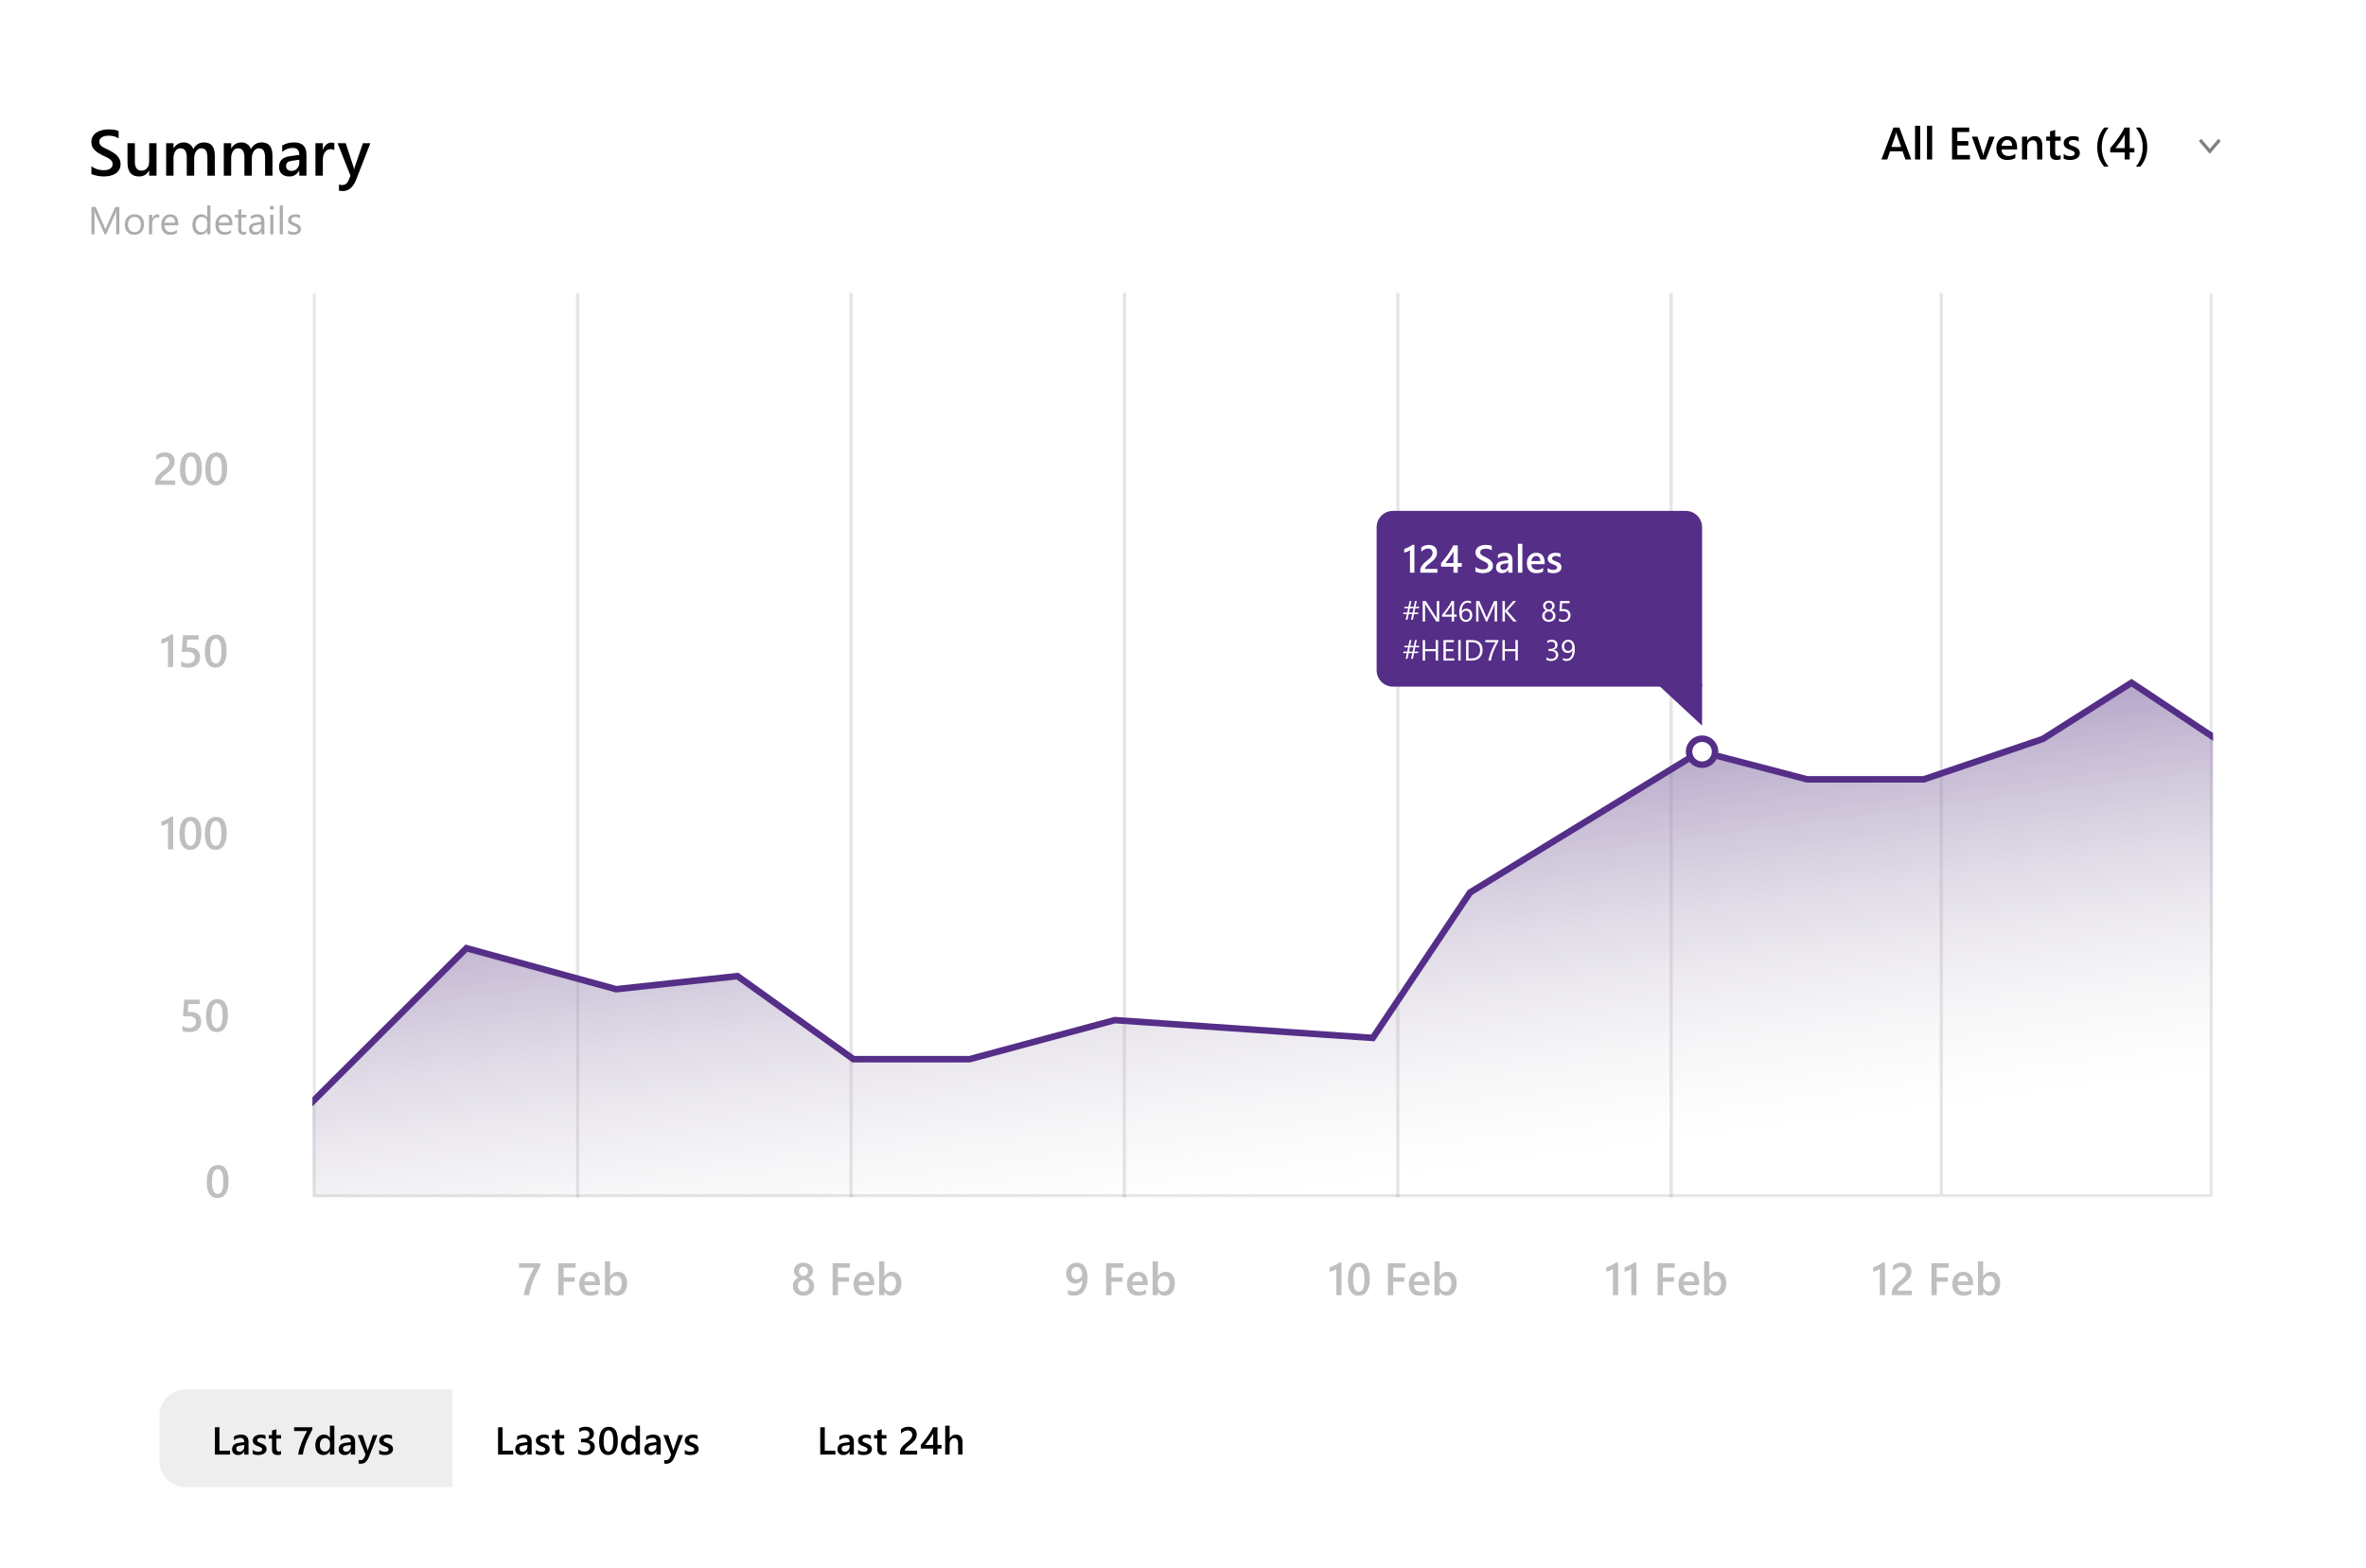 <svg width="727" height="482" viewBox="0 0 727 482" fill="none" xmlns="http://www.w3.org/2000/svg">
<g filter="url(#filter0_d_303_218)">
<rect x="2" y="2" width="723" height="478" rx="8" fill="white"/>
<path d="M28.084 53.443V51.051C28.299 51.246 28.553 51.422 28.846 51.578C29.145 51.734 29.461 51.868 29.793 51.978C30.125 52.083 30.457 52.164 30.789 52.223C31.121 52.281 31.427 52.31 31.707 52.31C32.684 52.31 33.41 52.148 33.885 51.822C34.367 51.497 34.607 51.025 34.607 50.406C34.607 50.074 34.526 49.788 34.363 49.547C34.207 49.3 33.986 49.075 33.699 48.873C33.413 48.671 33.074 48.479 32.684 48.297C32.3 48.108 31.886 47.913 31.443 47.711C30.968 47.457 30.525 47.2 30.115 46.94C29.705 46.679 29.347 46.393 29.041 46.08C28.741 45.761 28.504 45.403 28.328 45.006C28.159 44.609 28.074 44.143 28.074 43.609C28.074 42.952 28.221 42.382 28.514 41.9C28.813 41.412 29.204 41.012 29.686 40.699C30.174 40.38 30.727 40.146 31.346 39.996C31.964 39.84 32.596 39.762 33.24 39.762C34.705 39.762 35.773 39.928 36.443 40.26V42.555C35.649 41.982 34.627 41.695 33.377 41.695C33.032 41.695 32.687 41.728 32.342 41.793C32.003 41.858 31.697 41.965 31.424 42.115C31.157 42.265 30.939 42.457 30.77 42.691C30.6 42.926 30.516 43.209 30.516 43.541C30.516 43.853 30.581 44.124 30.711 44.352C30.841 44.579 31.03 44.788 31.277 44.977C31.531 45.165 31.837 45.351 32.195 45.533C32.56 45.709 32.98 45.901 33.455 46.109C33.943 46.363 34.402 46.63 34.832 46.91C35.268 47.19 35.649 47.499 35.975 47.838C36.307 48.176 36.567 48.554 36.756 48.971C36.951 49.381 37.049 49.85 37.049 50.377C37.049 51.087 36.906 51.685 36.619 52.174C36.333 52.662 35.945 53.059 35.457 53.365C34.975 53.671 34.419 53.893 33.787 54.029C33.156 54.166 32.488 54.234 31.785 54.234C31.551 54.234 31.261 54.215 30.916 54.176C30.578 54.143 30.229 54.091 29.871 54.02C29.513 53.954 29.174 53.873 28.855 53.775C28.537 53.678 28.279 53.567 28.084 53.443ZM48.094 54H45.828V52.418H45.789C45.132 53.629 44.109 54.234 42.723 54.234C40.359 54.234 39.178 52.815 39.178 49.977V44H41.443V49.742C41.443 51.539 42.137 52.438 43.523 52.438C44.194 52.438 44.744 52.19 45.174 51.695C45.61 51.2 45.828 50.553 45.828 49.752V44H48.094V54ZM66.004 54H63.738V48.551C63.738 47.503 63.589 46.744 63.289 46.275C62.996 45.807 62.498 45.572 61.795 45.572C61.203 45.572 60.698 45.868 60.281 46.461C59.871 47.053 59.666 47.763 59.666 48.59V54H57.391V48.365C57.391 46.503 56.733 45.572 55.418 45.572C54.806 45.572 54.301 45.852 53.904 46.412C53.514 46.972 53.318 47.698 53.318 48.59V54H51.053V44H53.318V45.582H53.357C54.08 44.371 55.132 43.766 56.512 43.766C57.202 43.766 57.804 43.958 58.318 44.342C58.839 44.719 59.194 45.217 59.383 45.836C60.125 44.456 61.232 43.766 62.703 43.766C64.904 43.766 66.004 45.123 66.004 47.838V54ZM83.719 54H81.453V48.551C81.453 47.503 81.303 46.744 81.004 46.275C80.711 45.807 80.213 45.572 79.51 45.572C78.917 45.572 78.413 45.868 77.996 46.461C77.586 47.053 77.381 47.763 77.381 48.59V54H75.106V48.365C75.106 46.503 74.448 45.572 73.133 45.572C72.521 45.572 72.016 45.852 71.619 46.412C71.228 46.972 71.033 47.698 71.033 48.59V54H68.768V44H71.033V45.582H71.072C71.795 44.371 72.846 43.766 74.227 43.766C74.917 43.766 75.519 43.958 76.033 44.342C76.554 44.719 76.909 45.217 77.098 45.836C77.84 44.456 78.947 43.766 80.418 43.766C82.618 43.766 83.719 45.123 83.719 47.838V54ZM94.158 54H91.961V52.438H91.922C91.232 53.635 90.219 54.234 88.885 54.234C87.902 54.234 87.13 53.967 86.57 53.434C86.017 52.9 85.74 52.193 85.74 51.315C85.74 49.426 86.828 48.326 89.002 48.014L91.971 47.594C91.971 46.168 91.294 45.455 89.939 45.455C88.748 45.455 87.674 45.865 86.717 46.685V44.703C87.772 44.078 88.989 43.766 90.369 43.766C92.895 43.766 94.158 45.009 94.158 47.496V54ZM91.971 49.088L89.871 49.381C89.22 49.465 88.728 49.625 88.397 49.859C88.071 50.087 87.908 50.491 87.908 51.07C87.908 51.493 88.058 51.842 88.357 52.115C88.663 52.382 89.07 52.516 89.578 52.516C90.268 52.516 90.838 52.275 91.287 51.793C91.743 51.305 91.971 50.693 91.971 49.957V49.088ZM102.732 46.158C102.459 45.943 102.065 45.836 101.551 45.836C100.88 45.836 100.32 46.139 99.871 46.744C99.422 47.35 99.197 48.173 99.197 49.215V54H96.932V44H99.197V46.06H99.236C99.458 45.357 99.796 44.81 100.252 44.42C100.714 44.023 101.229 43.824 101.795 43.824C102.205 43.824 102.518 43.886 102.732 44.01V46.158ZM113.797 44L109.285 55.602C108.348 57.672 107.033 58.707 105.34 58.707C104.865 58.707 104.467 58.665 104.148 58.58V56.695C104.507 56.812 104.832 56.871 105.125 56.871C105.971 56.871 106.603 56.454 107.02 55.621L107.693 53.98L103.719 44H106.229L108.611 51.266C108.637 51.357 108.696 51.598 108.787 51.988H108.836C108.868 51.839 108.927 51.604 109.012 51.285L111.512 44H113.797Z" fill="black"/>
<g filter="url(#filter1_d_303_218)">
<rect x="562" y="26" width="138" height="34" rx="8" fill="white"/>
<path d="M676 43L679 46.5L682 43" stroke="#808080"/>
<path d="M587.263 49H585.479L584.597 46.505H580.741L579.894 49H578.116L581.787 39.197H583.619L587.263 49ZM584.166 45.179L582.806 41.269C582.765 41.141 582.721 40.936 582.676 40.653H582.648C582.607 40.913 582.562 41.118 582.512 41.269L581.165 45.179H584.166ZM590.031 49H588.438V38.637H590.031V49ZM593.695 49H592.103V38.637H593.695V49ZM605.303 49H599.8V39.197H605.084V40.578H601.427V43.353H604.797V44.727H601.427V47.626H605.303V49ZM612.897 42L610.19 49H608.475L605.897 42H607.62L609.172 46.895C609.29 47.255 609.363 47.569 609.391 47.838H609.411C609.452 47.501 609.516 47.195 609.603 46.922L611.229 42H612.897ZM619.795 45.931H615.023C615.042 46.578 615.24 47.077 615.618 47.428C616.001 47.779 616.525 47.954 617.19 47.954C617.938 47.954 618.624 47.731 619.248 47.284V48.562C618.61 48.964 617.767 49.164 616.719 49.164C615.689 49.164 614.88 48.847 614.292 48.214C613.709 47.576 613.417 46.68 613.417 45.527C613.417 44.438 613.738 43.552 614.381 42.868C615.028 42.18 615.83 41.836 616.787 41.836C617.744 41.836 618.485 42.144 619.009 42.759C619.533 43.374 619.795 44.228 619.795 45.322V45.931ZM618.264 44.81C618.259 44.24 618.125 43.798 617.86 43.483C617.596 43.164 617.231 43.005 616.767 43.005C616.311 43.005 615.924 43.171 615.604 43.504C615.29 43.837 615.096 44.272 615.023 44.81H618.264ZM627.54 49H625.954V45.056C625.954 43.748 625.492 43.094 624.566 43.094C624.083 43.094 623.685 43.276 623.37 43.641C623.056 44.001 622.898 44.456 622.898 45.008V49H621.306V42H622.898V43.162H622.926C623.45 42.278 624.206 41.836 625.195 41.836C625.956 41.836 626.537 42.084 626.938 42.581C627.34 43.073 627.54 43.786 627.54 44.721V49ZM633.173 48.925C632.863 49.08 632.455 49.157 631.949 49.157C630.591 49.157 629.912 48.505 629.912 47.202V43.244H628.743V42H629.912V40.38L631.498 39.929V42H633.173V43.244H631.498V46.744C631.498 47.159 631.573 47.455 631.724 47.633C631.874 47.81 632.125 47.899 632.476 47.899C632.744 47.899 632.977 47.822 633.173 47.667V48.925ZM634.103 48.781V47.312C634.695 47.763 635.349 47.988 636.064 47.988C637.021 47.988 637.5 47.706 637.5 47.141C637.5 46.981 637.459 46.847 637.377 46.737C637.295 46.623 637.183 46.523 637.042 46.437C636.905 46.35 636.741 46.273 636.55 46.204C636.363 46.136 636.153 46.058 635.921 45.972C635.634 45.858 635.374 45.737 635.142 45.609C634.914 45.482 634.722 45.338 634.567 45.179C634.417 45.015 634.303 44.83 634.226 44.625C634.148 44.42 634.109 44.181 634.109 43.907C634.109 43.57 634.189 43.274 634.349 43.019C634.508 42.759 634.722 42.542 634.991 42.369C635.26 42.191 635.565 42.059 635.907 41.973C636.249 41.882 636.602 41.836 636.967 41.836C637.614 41.836 638.193 41.934 638.703 42.13V43.518C638.211 43.18 637.646 43.012 637.008 43.012C636.807 43.012 636.625 43.032 636.461 43.073C636.301 43.114 636.165 43.171 636.051 43.244C635.937 43.317 635.848 43.406 635.784 43.511C635.72 43.611 635.688 43.723 635.688 43.846C635.688 43.996 635.72 44.124 635.784 44.228C635.848 44.333 635.941 44.427 636.064 44.509C636.192 44.586 636.342 44.659 636.516 44.727C636.693 44.791 636.896 44.862 637.124 44.94C637.425 45.062 637.694 45.188 637.931 45.315C638.172 45.443 638.377 45.589 638.546 45.753C638.715 45.912 638.844 46.099 638.936 46.313C639.027 46.523 639.072 46.774 639.072 47.065C639.072 47.421 638.99 47.731 638.826 47.995C638.662 48.259 638.443 48.478 638.17 48.651C637.896 48.825 637.58 48.952 637.22 49.034C636.864 49.121 636.488 49.164 636.092 49.164C635.326 49.164 634.663 49.036 634.103 48.781ZM647.918 51.228H646.578C645.138 49.615 644.418 47.626 644.418 45.261C644.418 42.886 645.138 40.865 646.578 39.197H647.925C646.512 40.929 645.806 42.946 645.806 45.247C645.806 47.53 646.51 49.524 647.918 51.228ZM654.385 39.197V45.527H655.841V46.847H654.385V49H652.847V46.847H648.41V45.514C648.811 45.062 649.221 44.575 649.641 44.051C650.064 43.522 650.47 42.984 650.857 42.438C651.249 41.886 651.612 41.335 651.944 40.783C652.277 40.232 652.557 39.703 652.785 39.197H654.385ZM652.847 45.527V41.412C652.35 42.305 651.858 43.085 651.37 43.75C650.887 44.415 650.434 45.008 650.01 45.527H652.847ZM657.604 51.228H656.265C657.677 49.524 658.384 47.53 658.384 45.247C658.384 42.946 657.675 40.929 656.258 39.197H657.611C659.056 40.865 659.778 42.886 659.778 45.261C659.778 47.626 659.054 49.615 657.604 51.228Z" fill="black"/>
</g>
<g filter="url(#filter2_d_303_218)">
<path d="M229 427H311C315.418 427 319 430.582 319 435V449C319 453.418 315.418 457 311 457H229V427Z" fill="white"/>
<path d="M256.689 447H252.037V438.598H253.432V445.822H256.689V447ZM262.361 447H261.043V446.062H261.02C260.605 446.781 259.998 447.141 259.197 447.141C258.607 447.141 258.145 446.98 257.809 446.66C257.477 446.34 257.311 445.916 257.311 445.389C257.311 444.256 257.963 443.596 259.268 443.408L261.049 443.156C261.049 442.301 260.643 441.873 259.83 441.873C259.115 441.873 258.471 442.119 257.896 442.611V441.422C258.529 441.047 259.26 440.859 260.088 440.859C261.604 440.859 262.361 441.605 262.361 443.098V447ZM261.049 444.053L259.789 444.229C259.398 444.279 259.104 444.375 258.904 444.516C258.709 444.652 258.611 444.895 258.611 445.242C258.611 445.496 258.701 445.705 258.881 445.869C259.064 446.029 259.309 446.109 259.613 446.109C260.027 446.109 260.369 445.965 260.639 445.676C260.912 445.383 261.049 445.016 261.049 444.574V444.053ZM263.65 446.812V445.553C264.158 445.939 264.719 446.133 265.332 446.133C266.152 446.133 266.562 445.891 266.562 445.406C266.562 445.27 266.527 445.154 266.457 445.061C266.387 444.963 266.291 444.877 266.17 444.803C266.053 444.729 265.912 444.662 265.748 444.604C265.588 444.545 265.408 444.479 265.209 444.404C264.963 444.307 264.74 444.203 264.541 444.094C264.346 443.984 264.182 443.861 264.049 443.725C263.92 443.584 263.822 443.426 263.756 443.25C263.689 443.074 263.656 442.869 263.656 442.635C263.656 442.346 263.725 442.092 263.861 441.873C263.998 441.65 264.182 441.465 264.412 441.316C264.643 441.164 264.904 441.051 265.197 440.977C265.49 440.898 265.793 440.859 266.105 440.859C266.66 440.859 267.156 440.943 267.594 441.111V442.301C267.172 442.012 266.688 441.867 266.141 441.867C265.969 441.867 265.812 441.885 265.672 441.92C265.535 441.955 265.418 442.004 265.32 442.066C265.223 442.129 265.146 442.205 265.092 442.295C265.037 442.381 265.01 442.477 265.01 442.582C265.01 442.711 265.037 442.82 265.092 442.91C265.146 443 265.227 443.08 265.332 443.15C265.441 443.217 265.57 443.279 265.719 443.338C265.871 443.393 266.045 443.453 266.24 443.52C266.498 443.625 266.729 443.732 266.932 443.842C267.139 443.951 267.314 444.076 267.459 444.217C267.604 444.354 267.715 444.514 267.793 444.697C267.871 444.877 267.91 445.092 267.91 445.342C267.91 445.646 267.84 445.912 267.699 446.139C267.559 446.365 267.371 446.553 267.137 446.701C266.902 446.85 266.631 446.959 266.322 447.029C266.018 447.104 265.695 447.141 265.355 447.141C264.699 447.141 264.131 447.031 263.65 446.812ZM272.369 446.936C272.104 447.068 271.754 447.135 271.32 447.135C270.156 447.135 269.574 446.576 269.574 445.459V442.066H268.572V441H269.574V439.611L270.934 439.225V441H272.369V442.066H270.934V445.066C270.934 445.422 270.998 445.676 271.127 445.828C271.256 445.98 271.471 446.057 271.771 446.057C272.002 446.057 272.201 445.99 272.369 445.857V446.936ZM281.809 447H276.535V446.35C276.535 446.084 276.572 445.836 276.646 445.605C276.721 445.371 276.82 445.152 276.945 444.949C277.07 444.742 277.217 444.549 277.385 444.369C277.553 444.186 277.732 444.01 277.924 443.842C278.115 443.67 278.311 443.506 278.51 443.35C278.709 443.189 278.904 443.029 279.096 442.869C279.275 442.717 279.439 442.568 279.588 442.424C279.736 442.275 279.863 442.123 279.969 441.967C280.074 441.811 280.156 441.646 280.215 441.475C280.273 441.299 280.303 441.109 280.303 440.906C280.303 440.684 280.268 440.49 280.197 440.326C280.131 440.158 280.035 440.02 279.91 439.91C279.789 439.797 279.645 439.713 279.477 439.658C279.309 439.6 279.125 439.57 278.926 439.57C278.582 439.57 278.232 439.65 277.877 439.811C277.521 439.971 277.18 440.211 276.852 440.531V439.225C277.023 439.096 277.197 438.984 277.373 438.891C277.549 438.793 277.73 438.713 277.918 438.65C278.105 438.584 278.303 438.535 278.51 438.504C278.717 438.473 278.938 438.457 279.172 438.457C279.551 438.457 279.895 438.508 280.203 438.609C280.512 438.707 280.775 438.854 280.994 439.049C281.213 439.24 281.381 439.48 281.498 439.77C281.619 440.059 281.68 440.391 281.68 440.766C281.68 441.105 281.637 441.412 281.551 441.686C281.469 441.955 281.35 442.207 281.193 442.441C281.041 442.676 280.855 442.898 280.637 443.109C280.418 443.32 280.174 443.537 279.904 443.76C279.678 443.943 279.451 444.123 279.225 444.299C279.002 444.471 278.801 444.641 278.621 444.809C278.441 444.973 278.295 445.139 278.182 445.307C278.072 445.471 278.018 445.637 278.018 445.805V445.834H281.809V447ZM288.055 438.598V444.023H289.303V445.154H288.055V447H286.736V445.154H282.934V444.012C283.277 443.625 283.629 443.207 283.988 442.758C284.352 442.305 284.699 441.844 285.031 441.375C285.367 440.902 285.678 440.43 285.963 439.957C286.248 439.484 286.488 439.031 286.684 438.598H288.055ZM286.736 444.023V440.496C286.311 441.262 285.889 441.93 285.471 442.5C285.057 443.07 284.668 443.578 284.305 444.023H286.736ZM295.76 447H294.4V443.719C294.4 442.531 294.004 441.938 293.211 441.938C292.812 441.938 292.477 442.109 292.203 442.453C291.93 442.797 291.793 443.236 291.793 443.771V447H290.428V438.117H291.793V441.996H291.816C292.27 441.238 292.918 440.859 293.762 440.859C295.094 440.859 295.76 441.674 295.76 443.303V447Z" fill="black"/>
</g>
<g filter="url(#filter3_d_303_218)">
<rect width="90" height="30" transform="translate(139 427)" fill="white"/>
<path d="M157.689 447H153.037V438.598H154.432V445.822H157.689V447ZM163.361 447H162.043V446.062H162.02C161.605 446.781 160.998 447.141 160.197 447.141C159.607 447.141 159.145 446.98 158.809 446.66C158.477 446.34 158.311 445.916 158.311 445.389C158.311 444.256 158.963 443.596 160.268 443.408L162.049 443.156C162.049 442.301 161.643 441.873 160.83 441.873C160.115 441.873 159.471 442.119 158.896 442.611V441.422C159.529 441.047 160.26 440.859 161.088 440.859C162.604 440.859 163.361 441.605 163.361 443.098V447ZM162.049 444.053L160.789 444.229C160.398 444.279 160.104 444.375 159.904 444.516C159.709 444.652 159.611 444.895 159.611 445.242C159.611 445.496 159.701 445.705 159.881 445.869C160.064 446.029 160.309 446.109 160.613 446.109C161.027 446.109 161.369 445.965 161.639 445.676C161.912 445.383 162.049 445.016 162.049 444.574V444.053ZM164.65 446.812V445.553C165.158 445.939 165.719 446.133 166.332 446.133C167.152 446.133 167.562 445.891 167.562 445.406C167.562 445.27 167.527 445.154 167.457 445.061C167.387 444.963 167.291 444.877 167.17 444.803C167.053 444.729 166.912 444.662 166.748 444.604C166.588 444.545 166.408 444.479 166.209 444.404C165.963 444.307 165.74 444.203 165.541 444.094C165.346 443.984 165.182 443.861 165.049 443.725C164.92 443.584 164.822 443.426 164.756 443.25C164.689 443.074 164.656 442.869 164.656 442.635C164.656 442.346 164.725 442.092 164.861 441.873C164.998 441.65 165.182 441.465 165.412 441.316C165.643 441.164 165.904 441.051 166.197 440.977C166.49 440.898 166.793 440.859 167.105 440.859C167.66 440.859 168.156 440.943 168.594 441.111V442.301C168.172 442.012 167.688 441.867 167.141 441.867C166.969 441.867 166.812 441.885 166.672 441.92C166.535 441.955 166.418 442.004 166.32 442.066C166.223 442.129 166.146 442.205 166.092 442.295C166.037 442.381 166.01 442.477 166.01 442.582C166.01 442.711 166.037 442.82 166.092 442.91C166.146 443 166.227 443.08 166.332 443.15C166.441 443.217 166.57 443.279 166.719 443.338C166.871 443.393 167.045 443.453 167.24 443.52C167.498 443.625 167.729 443.732 167.932 443.842C168.139 443.951 168.314 444.076 168.459 444.217C168.604 444.354 168.715 444.514 168.793 444.697C168.871 444.877 168.91 445.092 168.91 445.342C168.91 445.646 168.84 445.912 168.699 446.139C168.559 446.365 168.371 446.553 168.137 446.701C167.902 446.85 167.631 446.959 167.322 447.029C167.018 447.104 166.695 447.141 166.355 447.141C165.699 447.141 165.131 447.031 164.65 446.812ZM173.369 446.936C173.104 447.068 172.754 447.135 172.32 447.135C171.156 447.135 170.574 446.576 170.574 445.459V442.066H169.572V441H170.574V439.611L171.934 439.225V441H173.369V442.066H171.934V445.066C171.934 445.422 171.998 445.676 172.127 445.828C172.256 445.98 172.471 446.057 172.771 446.057C173.002 446.057 173.201 445.99 173.369 445.857V446.936ZM177.682 446.689V445.412C178.229 445.846 178.846 446.062 179.533 446.062C180.092 446.062 180.537 445.936 180.869 445.682C181.205 445.428 181.373 445.084 181.373 444.65C181.373 443.697 180.645 443.221 179.188 443.221H178.537V442.131H179.158C180.451 442.131 181.098 441.682 181.098 440.783C181.098 439.955 180.594 439.541 179.586 439.541C179.023 439.541 178.494 439.742 177.998 440.145V438.938C178.568 438.617 179.242 438.457 180.02 438.457C180.766 438.457 181.363 438.645 181.812 439.02C182.262 439.395 182.486 439.875 182.486 440.461C182.486 441.566 181.924 442.277 180.799 442.594V442.617C181.404 442.676 181.883 442.889 182.234 443.256C182.586 443.619 182.762 444.074 182.762 444.621C182.762 445.375 182.479 445.984 181.912 446.449C181.346 446.91 180.6 447.141 179.674 447.141C178.842 447.141 178.178 446.99 177.682 446.689ZM186.869 447.141C185.994 447.141 185.311 446.783 184.818 446.068C184.33 445.354 184.086 444.32 184.086 442.969C184.086 441.484 184.342 440.361 184.854 439.6C185.365 438.838 186.104 438.457 187.068 438.457C188.916 438.457 189.84 439.893 189.84 442.764C189.84 444.186 189.578 445.271 189.055 446.021C188.535 446.768 187.807 447.141 186.869 447.141ZM187.004 439.541C185.984 439.541 185.475 440.664 185.475 442.91C185.475 445.012 185.975 446.062 186.975 446.062C187.959 446.062 188.451 444.994 188.451 442.857C188.451 440.646 187.969 439.541 187.004 439.541ZM196.637 447H195.277V445.98H195.254C194.816 446.754 194.143 447.141 193.232 447.141C192.494 447.141 191.902 446.873 191.457 446.338C191.016 445.799 190.795 445.066 190.795 444.141C190.795 443.148 191.039 442.354 191.527 441.756C192.02 441.158 192.674 440.859 193.49 440.859C194.299 440.859 194.887 441.184 195.254 441.832H195.277V438.117H196.637V447ZM195.295 444.258V443.473C195.295 443.047 195.156 442.686 194.879 442.389C194.602 442.092 194.248 441.943 193.818 441.943C193.311 441.943 192.91 442.133 192.617 442.512C192.328 442.891 192.184 443.416 192.184 444.088C192.184 444.697 192.322 445.18 192.6 445.535C192.881 445.887 193.258 446.062 193.73 446.062C194.195 446.062 194.572 445.893 194.861 445.553C195.15 445.209 195.295 444.777 195.295 444.258ZM203.018 447H201.699V446.062H201.676C201.262 446.781 200.654 447.141 199.854 447.141C199.264 447.141 198.801 446.98 198.465 446.66C198.133 446.34 197.967 445.916 197.967 445.389C197.967 444.256 198.619 443.596 199.924 443.408L201.705 443.156C201.705 442.301 201.299 441.873 200.486 441.873C199.771 441.873 199.127 442.119 198.553 442.611V441.422C199.186 441.047 199.916 440.859 200.744 440.859C202.26 440.859 203.018 441.605 203.018 443.098V447ZM201.705 444.053L200.445 444.229C200.055 444.279 199.76 444.375 199.561 444.516C199.365 444.652 199.268 444.895 199.268 445.242C199.268 445.496 199.357 445.705 199.537 445.869C199.721 446.029 199.965 446.109 200.27 446.109C200.684 446.109 201.025 445.965 201.295 445.676C201.568 445.383 201.705 445.016 201.705 444.574V444.053ZM209.879 441L207.172 447.961C206.609 449.203 205.82 449.824 204.805 449.824C204.52 449.824 204.281 449.799 204.09 449.748V448.617C204.305 448.688 204.5 448.723 204.676 448.723C205.184 448.723 205.562 448.473 205.812 447.973L206.217 446.988L203.832 441H205.338L206.768 445.359C206.783 445.414 206.818 445.559 206.873 445.793H206.902C206.922 445.703 206.957 445.562 207.008 445.371L208.508 441H209.879ZM210.412 446.812V445.553C210.92 445.939 211.48 446.133 212.094 446.133C212.914 446.133 213.324 445.891 213.324 445.406C213.324 445.27 213.289 445.154 213.219 445.061C213.148 444.963 213.053 444.877 212.932 444.803C212.814 444.729 212.674 444.662 212.51 444.604C212.35 444.545 212.17 444.479 211.971 444.404C211.725 444.307 211.502 444.203 211.303 444.094C211.107 443.984 210.943 443.861 210.811 443.725C210.682 443.584 210.584 443.426 210.518 443.25C210.451 443.074 210.418 442.869 210.418 442.635C210.418 442.346 210.486 442.092 210.623 441.873C210.76 441.65 210.943 441.465 211.174 441.316C211.404 441.164 211.666 441.051 211.959 440.977C212.252 440.898 212.555 440.859 212.867 440.859C213.422 440.859 213.918 440.943 214.355 441.111V442.301C213.934 442.012 213.449 441.867 212.902 441.867C212.73 441.867 212.574 441.885 212.434 441.92C212.297 441.955 212.18 442.004 212.082 442.066C211.984 442.129 211.908 442.205 211.854 442.295C211.799 442.381 211.771 442.477 211.771 442.582C211.771 442.711 211.799 442.82 211.854 442.91C211.908 443 211.988 443.08 212.094 443.15C212.203 443.217 212.332 443.279 212.48 443.338C212.633 443.393 212.807 443.453 213.002 443.52C213.26 443.625 213.49 443.732 213.693 443.842C213.9 443.951 214.076 444.076 214.221 444.217C214.365 444.354 214.477 444.514 214.555 444.697C214.633 444.877 214.672 445.092 214.672 445.342C214.672 445.646 214.602 445.912 214.461 446.139C214.32 446.365 214.133 446.553 213.898 446.701C213.664 446.85 213.393 446.959 213.084 447.029C212.779 447.104 212.457 447.141 212.117 447.141C211.461 447.141 210.893 447.031 210.412 446.812Z" fill="black"/>
</g>
<g filter="url(#filter4_d_303_218)">
<path d="M49 435C49 430.582 52.582 427 57 427H139V457H57C52.582 457 49 453.418 49 449V435Z" fill="#EEEEEE"/>
<path d="M70.689 447H66.037V438.598H67.432V445.822H70.689V447ZM76.361 447H75.043V446.062H75.019C74.606 446.781 73.998 447.141 73.197 447.141C72.607 447.141 72.144 446.98 71.809 446.66C71.477 446.34 71.311 445.916 71.311 445.389C71.311 444.256 71.963 443.596 73.268 443.408L75.049 443.156C75.049 442.301 74.643 441.873 73.83 441.873C73.115 441.873 72.471 442.119 71.897 442.611V441.422C72.529 441.047 73.26 440.859 74.088 440.859C75.603 440.859 76.361 441.605 76.361 443.098V447ZM75.049 444.053L73.789 444.229C73.398 444.279 73.103 444.375 72.904 444.516C72.709 444.652 72.611 444.895 72.611 445.242C72.611 445.496 72.701 445.705 72.881 445.869C73.064 446.029 73.309 446.109 73.613 446.109C74.027 446.109 74.369 445.965 74.639 445.676C74.912 445.383 75.049 445.016 75.049 444.574V444.053ZM77.65 446.812V445.553C78.158 445.939 78.719 446.133 79.332 446.133C80.152 446.133 80.562 445.891 80.562 445.406C80.562 445.27 80.527 445.154 80.457 445.061C80.387 444.963 80.291 444.877 80.17 444.803C80.053 444.729 79.912 444.662 79.748 444.604C79.588 444.545 79.408 444.479 79.209 444.404C78.963 444.307 78.74 444.203 78.541 444.094C78.346 443.984 78.182 443.861 78.049 443.725C77.92 443.584 77.822 443.426 77.756 443.25C77.689 443.074 77.656 442.869 77.656 442.635C77.656 442.346 77.725 442.092 77.861 441.873C77.998 441.65 78.182 441.465 78.412 441.316C78.643 441.164 78.904 441.051 79.197 440.977C79.49 440.898 79.793 440.859 80.106 440.859C80.66 440.859 81.156 440.943 81.594 441.111V442.301C81.172 442.012 80.688 441.867 80.141 441.867C79.969 441.867 79.812 441.885 79.672 441.92C79.535 441.955 79.418 442.004 79.32 442.066C79.223 442.129 79.147 442.205 79.092 442.295C79.037 442.381 79.01 442.477 79.01 442.582C79.01 442.711 79.037 442.82 79.092 442.91C79.147 443 79.227 443.08 79.332 443.15C79.441 443.217 79.57 443.279 79.719 443.338C79.871 443.393 80.045 443.453 80.24 443.52C80.498 443.625 80.728 443.732 80.932 443.842C81.139 443.951 81.314 444.076 81.459 444.217C81.603 444.354 81.715 444.514 81.793 444.697C81.871 444.877 81.91 445.092 81.91 445.342C81.91 445.646 81.84 445.912 81.699 446.139C81.559 446.365 81.371 446.553 81.137 446.701C80.902 446.85 80.631 446.959 80.322 447.029C80.018 447.104 79.695 447.141 79.356 447.141C78.699 447.141 78.131 447.031 77.65 446.812ZM86.369 446.936C86.103 447.068 85.754 447.135 85.32 447.135C84.156 447.135 83.574 446.576 83.574 445.459V442.066H82.572V441H83.574V439.611L84.934 439.225V441H86.369V442.066H84.934V445.066C84.934 445.422 84.998 445.676 85.127 445.828C85.256 445.98 85.471 446.057 85.772 446.057C86.002 446.057 86.201 445.99 86.369 445.857V446.936ZM95.984 439.277C95.633 439.922 95.301 440.561 94.988 441.193C94.676 441.822 94.393 442.455 94.139 443.092C93.885 443.729 93.664 444.371 93.477 445.02C93.289 445.664 93.144 446.324 93.043 447H91.619C91.713 446.398 91.846 445.799 92.018 445.201C92.193 444.6 92.398 444 92.633 443.402C92.867 442.801 93.129 442.197 93.418 441.592C93.711 440.986 94.022 440.375 94.35 439.758H90.371V438.598H95.984V439.277ZM102.734 447H101.375V445.98H101.352C100.914 446.754 100.24 447.141 99.33 447.141C98.592 447.141 98 446.873 97.555 446.338C97.113 445.799 96.893 445.066 96.893 444.141C96.893 443.148 97.137 442.354 97.625 441.756C98.117 441.158 98.772 440.859 99.588 440.859C100.396 440.859 100.984 441.184 101.352 441.832H101.375V438.117H102.734V447ZM101.393 444.258V443.473C101.393 443.047 101.254 442.686 100.977 442.389C100.699 442.092 100.346 441.943 99.916 441.943C99.408 441.943 99.008 442.133 98.715 442.512C98.426 442.891 98.281 443.416 98.281 444.088C98.281 444.697 98.42 445.18 98.697 445.535C98.978 445.887 99.356 446.062 99.828 446.062C100.293 446.062 100.67 445.893 100.959 445.553C101.248 445.209 101.393 444.777 101.393 444.258ZM109.115 447H107.797V446.062H107.773C107.359 446.781 106.752 447.141 105.951 447.141C105.361 447.141 104.898 446.98 104.562 446.66C104.23 446.34 104.064 445.916 104.064 445.389C104.064 444.256 104.717 443.596 106.021 443.408L107.803 443.156C107.803 442.301 107.396 441.873 106.584 441.873C105.869 441.873 105.225 442.119 104.65 442.611V441.422C105.283 441.047 106.014 440.859 106.842 440.859C108.357 440.859 109.115 441.605 109.115 443.098V447ZM107.803 444.053L106.543 444.229C106.152 444.279 105.857 444.375 105.658 444.516C105.463 444.652 105.365 444.895 105.365 445.242C105.365 445.496 105.455 445.705 105.635 445.869C105.818 446.029 106.062 446.109 106.367 446.109C106.781 446.109 107.123 445.965 107.393 445.676C107.666 445.383 107.803 445.016 107.803 444.574V444.053ZM115.977 441L113.27 447.961C112.707 449.203 111.918 449.824 110.902 449.824C110.617 449.824 110.379 449.799 110.188 449.748V448.617C110.402 448.688 110.598 448.723 110.773 448.723C111.281 448.723 111.66 448.473 111.91 447.973L112.314 446.988L109.93 441H111.436L112.865 445.359C112.881 445.414 112.916 445.559 112.971 445.793H113C113.02 445.703 113.055 445.562 113.105 445.371L114.605 441H115.977ZM116.51 446.812V445.553C117.018 445.939 117.578 446.133 118.191 446.133C119.012 446.133 119.422 445.891 119.422 445.406C119.422 445.27 119.387 445.154 119.316 445.061C119.246 444.963 119.15 444.877 119.029 444.803C118.912 444.729 118.771 444.662 118.607 444.604C118.447 444.545 118.268 444.479 118.068 444.404C117.822 444.307 117.6 444.203 117.4 444.094C117.205 443.984 117.041 443.861 116.908 443.725C116.779 443.584 116.682 443.426 116.615 443.25C116.549 443.074 116.516 442.869 116.516 442.635C116.516 442.346 116.584 442.092 116.721 441.873C116.857 441.65 117.041 441.465 117.271 441.316C117.502 441.164 117.764 441.051 118.057 440.977C118.35 440.898 118.652 440.859 118.965 440.859C119.52 440.859 120.016 440.943 120.453 441.111V442.301C120.031 442.012 119.547 441.867 119 441.867C118.828 441.867 118.672 441.885 118.531 441.92C118.395 441.955 118.277 442.004 118.18 442.066C118.082 442.129 118.006 442.205 117.951 442.295C117.896 442.381 117.869 442.477 117.869 442.582C117.869 442.711 117.896 442.82 117.951 442.91C118.006 443 118.086 443.08 118.191 443.15C118.301 443.217 118.43 443.279 118.578 443.338C118.73 443.393 118.904 443.453 119.1 443.52C119.357 443.625 119.588 443.732 119.791 443.842C119.998 443.951 120.174 444.076 120.318 444.217C120.463 444.354 120.574 444.514 120.652 444.697C120.73 444.877 120.77 445.092 120.77 445.342C120.77 445.646 120.699 445.912 120.559 446.139C120.418 446.365 120.23 446.553 119.996 446.701C119.762 446.85 119.49 446.959 119.182 447.029C118.877 447.104 118.555 447.141 118.215 447.141C117.559 447.141 116.99 447.031 116.51 446.812Z" fill="black"/>
</g>
<line x1="596.5" y1="90" x2="596.5" y2="367" stroke="#808080" stroke-opacity="0.2"/>
<line x1="513.5" y1="90" x2="513.5" y2="368" stroke="#808080" stroke-opacity="0.2"/>
<line x1="429.5" y1="90" x2="429.5" y2="368" stroke="#808080" stroke-opacity="0.2"/>
<line x1="345.5" y1="90" x2="345.5" y2="368" stroke="#808080" stroke-opacity="0.2"/>
<line x1="261.5" y1="90" x2="261.5" y2="368" stroke="#808080" stroke-opacity="0.2"/>
<line x1="177.5" y1="90" x2="177.5" y2="368" stroke="#808080" stroke-opacity="0.2"/>
<g clip-path="url(#clip0_303_218)">
<mask id="path-17-inside-1_303_218" fill="white">
<path d="M96 90H680V368H96V90Z"/>
</mask>
<path d="M680 368V369H681V368H680ZM96 368H95V369H96V368ZM679 90V368H681V90H679ZM680 367H96V369H680V367ZM97 368V90H95V368H97Z" fill="#808080" fill-opacity="0.2" mask="url(#path-17-inside-1_303_218)"/>
<path d="M143.888 291.536L143.328 291.382L142.917 291.792L94.794 339.792L94.5 340.085V340.5V368.5V369.5H95.5H680.5H681.5V368.5V228V227.464L681.054 227.167L655.488 210.167L654.947 209.808L654.399 210.155L627.681 227.091L591.106 239.5H555.307L522.848 231.032L522.436 230.925L522.073 231.147L451.893 274.147L451.706 274.262L451.584 274.444L421.829 318.962L342.703 313.502L342.536 313.491L342.374 313.534L297.887 325.5H262.248L226.918 300.187L226.608 299.965L226.228 300.006L189.322 303.985L143.888 291.536Z" fill="url(#paint0_linear_303_218)" stroke="#552E88" stroke-width="2"/>
<circle cx="523" cy="231" r="4" fill="white" stroke="#552E88" stroke-width="2"/>
<path d="M423 162C423 159.239 425.239 157 428 157H518C520.761 157 523 159.239 523 162V211H428C425.239 211 423 208.761 423 206V162Z" fill="#552E88"/>
<path d="M523 223V210H509L523 223Z" fill="#552E88"/>
<path d="M434.604 167.41V176H433.244V169.074C432.998 169.25 432.732 169.4 432.447 169.525C432.166 169.646 431.844 169.754 431.48 169.848V168.688C431.707 168.613 431.926 168.535 432.137 168.453C432.348 168.371 432.555 168.279 432.758 168.178C432.965 168.076 433.172 167.963 433.379 167.838C433.59 167.713 433.807 167.57 434.029 167.41H434.604ZM441.676 176H436.402V175.35C436.402 175.084 436.439 174.836 436.514 174.605C436.588 174.371 436.688 174.152 436.812 173.949C436.938 173.742 437.084 173.549 437.252 173.369C437.42 173.186 437.6 173.01 437.791 172.842C437.982 172.67 438.178 172.506 438.377 172.35C438.576 172.189 438.771 172.029 438.963 171.869C439.143 171.717 439.307 171.568 439.455 171.424C439.604 171.275 439.73 171.123 439.836 170.967C439.941 170.811 440.023 170.646 440.082 170.475C440.141 170.299 440.17 170.109 440.17 169.906C440.17 169.684 440.135 169.49 440.064 169.326C439.998 169.158 439.902 169.02 439.777 168.91C439.656 168.797 439.512 168.713 439.344 168.658C439.176 168.6 438.992 168.57 438.793 168.57C438.449 168.57 438.1 168.65 437.744 168.811C437.389 168.971 437.047 169.211 436.719 169.531V168.225C436.891 168.096 437.064 167.984 437.24 167.891C437.416 167.793 437.598 167.713 437.785 167.65C437.973 167.584 438.17 167.535 438.377 167.504C438.584 167.473 438.805 167.457 439.039 167.457C439.418 167.457 439.762 167.508 440.07 167.609C440.379 167.707 440.643 167.854 440.861 168.049C441.08 168.24 441.248 168.48 441.365 168.77C441.486 169.059 441.547 169.391 441.547 169.766C441.547 170.105 441.504 170.412 441.418 170.686C441.336 170.955 441.217 171.207 441.061 171.441C440.908 171.676 440.723 171.898 440.504 172.109C440.285 172.32 440.041 172.537 439.771 172.76C439.545 172.943 439.318 173.123 439.092 173.299C438.869 173.471 438.668 173.641 438.488 173.809C438.309 173.973 438.162 174.139 438.049 174.307C437.939 174.471 437.885 174.637 437.885 174.805V174.834H441.676V176ZM447.922 167.598V173.023H449.17V174.154H447.922V176H446.604V174.154H442.801V173.012C443.145 172.625 443.496 172.207 443.855 171.758C444.219 171.305 444.566 170.844 444.898 170.375C445.234 169.902 445.545 169.43 445.83 168.957C446.115 168.484 446.355 168.031 446.551 167.598H447.922ZM446.604 173.023V169.496C446.178 170.262 445.756 170.93 445.338 171.5C444.924 172.07 444.535 172.578 444.172 173.023H446.604ZM453.365 175.666V174.23C453.494 174.348 453.646 174.453 453.822 174.547C454.002 174.641 454.191 174.721 454.391 174.787C454.59 174.85 454.789 174.898 454.988 174.934C455.188 174.969 455.371 174.986 455.539 174.986C456.125 174.986 456.561 174.889 456.846 174.693C457.135 174.498 457.279 174.215 457.279 173.844C457.279 173.645 457.23 173.473 457.133 173.328C457.039 173.18 456.906 173.045 456.734 172.924C456.562 172.803 456.359 172.688 456.125 172.578C455.895 172.465 455.646 172.348 455.381 172.227C455.096 172.074 454.83 171.92 454.584 171.764C454.338 171.607 454.123 171.436 453.939 171.248C453.76 171.057 453.617 170.842 453.512 170.604C453.41 170.365 453.359 170.086 453.359 169.766C453.359 169.371 453.447 169.029 453.623 168.74C453.803 168.447 454.037 168.207 454.326 168.02C454.619 167.828 454.951 167.688 455.322 167.598C455.693 167.504 456.072 167.457 456.459 167.457C457.338 167.457 457.979 167.557 458.381 167.756V169.133C457.904 168.789 457.291 168.617 456.541 168.617C456.334 168.617 456.127 168.637 455.92 168.676C455.717 168.715 455.533 168.779 455.369 168.869C455.209 168.959 455.078 169.074 454.977 169.215C454.875 169.355 454.824 169.525 454.824 169.725C454.824 169.912 454.863 170.074 454.941 170.211C455.02 170.348 455.133 170.473 455.281 170.586C455.434 170.699 455.617 170.811 455.832 170.92C456.051 171.025 456.303 171.141 456.588 171.266C456.881 171.418 457.156 171.578 457.414 171.746C457.676 171.914 457.904 172.1 458.1 172.303C458.299 172.506 458.455 172.732 458.568 172.982C458.686 173.229 458.744 173.51 458.744 173.826C458.744 174.252 458.658 174.611 458.486 174.904C458.314 175.197 458.082 175.436 457.789 175.619C457.5 175.803 457.166 175.936 456.787 176.018C456.408 176.1 456.008 176.141 455.586 176.141C455.445 176.141 455.271 176.129 455.064 176.105C454.861 176.086 454.652 176.055 454.438 176.012C454.223 175.973 454.02 175.924 453.828 175.865C453.637 175.807 453.482 175.74 453.365 175.666ZM464.744 176H463.426V175.062H463.402C462.988 175.781 462.381 176.141 461.58 176.141C460.99 176.141 460.527 175.98 460.191 175.66C459.859 175.34 459.693 174.916 459.693 174.389C459.693 173.256 460.346 172.596 461.65 172.408L463.432 172.156C463.432 171.301 463.025 170.873 462.213 170.873C461.498 170.873 460.854 171.119 460.279 171.611V170.422C460.912 170.047 461.643 169.859 462.471 169.859C463.986 169.859 464.744 170.605 464.744 172.098V176ZM463.432 173.053L462.172 173.229C461.781 173.279 461.486 173.375 461.287 173.516C461.092 173.652 460.994 173.895 460.994 174.242C460.994 174.496 461.084 174.705 461.264 174.869C461.447 175.029 461.691 175.109 461.996 175.109C462.41 175.109 462.752 174.965 463.021 174.676C463.295 174.383 463.432 174.016 463.432 173.574V173.053ZM467.773 176H466.408V167.117H467.773V176ZM474.629 173.369H470.539C470.555 173.924 470.725 174.352 471.049 174.652C471.377 174.953 471.826 175.104 472.396 175.104C473.037 175.104 473.625 174.912 474.16 174.529V175.625C473.613 175.969 472.891 176.141 471.992 176.141C471.109 176.141 470.416 175.869 469.912 175.326C469.412 174.779 469.162 174.012 469.162 173.023C469.162 172.09 469.438 171.33 469.988 170.744C470.543 170.154 471.23 169.859 472.051 169.859C472.871 169.859 473.506 170.123 473.955 170.65C474.404 171.178 474.629 171.91 474.629 172.848V173.369ZM473.316 172.408C473.312 171.92 473.197 171.541 472.971 171.271C472.744 170.998 472.432 170.861 472.033 170.861C471.643 170.861 471.311 171.004 471.037 171.289C470.768 171.574 470.602 171.947 470.539 172.408H473.316ZM475.549 175.812V174.553C476.057 174.939 476.617 175.133 477.23 175.133C478.051 175.133 478.461 174.891 478.461 174.406C478.461 174.27 478.426 174.154 478.355 174.061C478.285 173.963 478.189 173.877 478.068 173.803C477.951 173.729 477.811 173.662 477.646 173.604C477.486 173.545 477.307 173.479 477.107 173.404C476.861 173.307 476.639 173.203 476.439 173.094C476.244 172.984 476.08 172.861 475.947 172.725C475.818 172.584 475.721 172.426 475.654 172.25C475.588 172.074 475.555 171.869 475.555 171.635C475.555 171.346 475.623 171.092 475.76 170.873C475.896 170.65 476.08 170.465 476.311 170.316C476.541 170.164 476.803 170.051 477.096 169.977C477.389 169.898 477.691 169.859 478.004 169.859C478.559 169.859 479.055 169.943 479.492 170.111V171.301C479.07 171.012 478.586 170.867 478.039 170.867C477.867 170.867 477.711 170.885 477.57 170.92C477.434 170.955 477.316 171.004 477.219 171.066C477.121 171.129 477.045 171.205 476.99 171.295C476.936 171.381 476.908 171.477 476.908 171.582C476.908 171.711 476.936 171.82 476.99 171.91C477.045 172 477.125 172.08 477.23 172.15C477.34 172.217 477.469 172.279 477.617 172.338C477.77 172.393 477.943 172.453 478.139 172.52C478.396 172.625 478.627 172.732 478.83 172.842C479.037 172.951 479.213 173.076 479.357 173.217C479.502 173.354 479.613 173.514 479.691 173.697C479.77 173.877 479.809 174.092 479.809 174.342C479.809 174.646 479.738 174.912 479.598 175.139C479.457 175.365 479.27 175.553 479.035 175.701C478.801 175.85 478.529 175.959 478.221 176.029C477.916 176.104 477.594 176.141 477.254 176.141C476.598 176.141 476.029 176.031 475.549 175.812Z" fill="white"/>
<path d="M436.124 186.465L436.023 186.931H434.876L434.599 188.249H435.834L435.715 188.715H434.507L434.12 190.459H433.566L433.944 188.715H432.846L432.477 190.459H431.927L432.296 188.715H431.145L431.233 188.249H432.397L432.666 186.931H431.448L431.541 186.465H432.758L433.127 184.698H433.681L433.312 186.465H434.419L434.797 184.698H435.337L434.968 186.465H436.124ZM434.331 186.931H433.224L432.934 188.249H434.05L434.331 186.931ZM442.224 191H441.318L438.075 185.977C437.993 185.851 437.926 185.719 437.873 185.582H437.847C437.87 185.716 437.882 186.005 437.882 186.447V191H437.144V184.698H438.102L441.257 189.642C441.389 189.847 441.474 189.988 441.512 190.064H441.529C441.5 189.882 441.485 189.573 441.485 189.137V184.698H442.224V191ZM446.785 184.698V188.86H447.594V189.519H446.785V191H446.073V189.519H443.111V188.895C443.387 188.584 443.665 188.253 443.946 187.902C444.228 187.547 444.496 187.188 444.75 186.825C445.008 186.462 445.246 186.1 445.462 185.74C445.682 185.376 445.867 185.029 446.016 184.698H446.785ZM443.924 188.86H446.073V185.775C445.854 186.159 445.646 186.501 445.449 186.803C445.253 187.105 445.065 187.379 444.887 187.625C444.711 187.871 444.542 188.094 444.381 188.293C444.22 188.492 444.068 188.681 443.924 188.86ZM452.393 189C452.393 189.308 452.343 189.591 452.243 189.849C452.144 190.106 452.006 190.329 451.83 190.517C451.654 190.704 451.445 190.851 451.202 190.956C450.958 191.059 450.695 191.11 450.411 191.11C450.094 191.11 449.81 191.044 449.558 190.912C449.309 190.78 449.097 190.591 448.921 190.345C448.748 190.096 448.616 189.793 448.525 189.436C448.435 189.078 448.389 188.675 448.389 188.227C448.389 187.679 448.449 187.183 448.569 186.737C448.692 186.289 448.865 185.907 449.088 185.59C449.313 185.271 449.584 185.025 449.901 184.852C450.217 184.679 450.57 184.593 450.96 184.593C451.394 184.593 451.742 184.653 452.006 184.773V185.454C451.681 185.287 451.338 185.204 450.978 185.204C450.696 185.204 450.443 185.267 450.217 185.393C449.992 185.519 449.798 185.697 449.637 185.929C449.476 186.157 449.352 186.434 449.264 186.759C449.179 187.084 449.136 187.446 449.136 187.845H449.154C449.444 187.32 449.923 187.058 450.591 187.058C450.866 187.058 451.114 187.105 451.333 187.199C451.556 187.292 451.745 187.426 451.9 187.599C452.059 187.769 452.18 187.972 452.265 188.209C452.35 188.447 452.393 188.71 452.393 189ZM451.654 189.093C451.654 188.873 451.626 188.675 451.571 188.5C451.515 188.324 451.435 188.174 451.329 188.051C451.227 187.928 451.099 187.834 450.947 187.77C450.794 187.703 450.622 187.669 450.428 187.669C450.25 187.669 450.084 187.703 449.932 187.77C449.779 187.837 449.647 187.93 449.536 188.047C449.425 188.161 449.337 188.296 449.272 188.451C449.211 188.604 449.18 188.766 449.18 188.939C449.18 189.156 449.211 189.359 449.272 189.55C449.334 189.737 449.42 189.901 449.532 190.042C449.643 190.183 449.775 190.294 449.927 190.376C450.083 190.455 450.254 190.495 450.441 190.495C450.623 190.495 450.789 190.461 450.938 190.394C451.087 190.323 451.215 190.227 451.32 190.104C451.426 189.98 451.508 189.834 451.566 189.664C451.625 189.491 451.654 189.301 451.654 189.093ZM460.004 191H459.27V186.772C459.27 186.438 459.291 186.03 459.332 185.546H459.314C459.244 185.831 459.181 186.034 459.125 186.157L456.972 191H456.611L454.462 186.192C454.401 186.052 454.338 185.836 454.273 185.546H454.256C454.279 185.798 454.291 186.21 454.291 186.781V191H453.579V184.698H454.555L456.488 189.093C456.638 189.43 456.734 189.682 456.778 189.849H456.805C456.931 189.503 457.032 189.245 457.108 189.075L459.081 184.698H460.004V191ZM466.051 191H465.022L462.588 188.117C462.497 188.009 462.441 187.936 462.421 187.897H462.403V191H461.665V184.698H462.403V187.66H462.421C462.462 187.596 462.518 187.524 462.588 187.445L464.943 184.698H465.862L463.159 187.722L466.051 191ZM473.864 189.242C473.864 189.075 473.891 188.908 473.943 188.741C473.996 188.571 474.071 188.413 474.167 188.267C474.267 188.12 474.389 187.987 474.532 187.867C474.679 187.747 474.844 187.651 475.029 187.581C474.756 187.429 474.54 187.234 474.378 186.997C474.217 186.756 474.137 186.491 474.137 186.201C474.137 185.97 474.181 185.756 474.269 185.56C474.359 185.363 474.484 185.193 474.642 185.05C474.8 184.906 474.988 184.795 475.205 184.716C475.421 184.634 475.656 184.593 475.908 184.593C476.163 184.593 476.398 184.634 476.615 184.716C476.832 184.798 477.02 184.911 477.178 185.054C477.336 185.198 477.459 185.368 477.547 185.564C477.635 185.76 477.679 185.973 477.679 186.201C477.679 186.491 477.598 186.756 477.437 186.997C477.276 187.234 477.062 187.429 476.795 187.581C476.977 187.651 477.14 187.747 477.283 187.867C477.427 187.987 477.547 188.12 477.644 188.267C477.743 188.413 477.819 188.571 477.872 188.741C477.925 188.908 477.951 189.075 477.951 189.242C477.951 189.518 477.901 189.77 477.802 189.998C477.702 190.227 477.562 190.423 477.38 190.587C477.201 190.748 476.986 190.874 476.734 190.965C476.485 191.056 476.209 191.101 475.908 191.101C475.609 191.101 475.335 191.056 475.086 190.965C474.837 190.874 474.622 190.748 474.44 190.587C474.258 190.423 474.116 190.227 474.014 189.998C473.914 189.77 473.864 189.518 473.864 189.242ZM474.646 189.181C474.646 189.377 474.676 189.554 474.734 189.712C474.796 189.871 474.881 190.005 474.989 190.117C475.101 190.228 475.234 190.314 475.389 190.376C475.547 190.435 475.722 190.464 475.912 190.464C476.097 190.464 476.267 190.433 476.422 190.372C476.577 190.31 476.71 190.224 476.822 190.112C476.936 190.001 477.024 189.866 477.085 189.708C477.15 189.55 477.182 189.374 477.182 189.181C477.182 189.005 477.151 188.841 477.09 188.688C477.031 188.533 476.946 188.397 476.835 188.28C476.724 188.163 476.59 188.07 476.435 188.003C476.28 187.936 476.105 187.902 475.912 187.902C475.73 187.902 475.562 187.934 475.407 187.999C475.254 188.06 475.121 188.148 475.007 188.262C474.896 188.374 474.808 188.508 474.743 188.667C474.679 188.822 474.646 188.993 474.646 189.181ZM474.871 186.258C474.871 186.408 474.897 186.547 474.95 186.676C475.005 186.802 475.08 186.913 475.174 187.01C475.271 187.104 475.382 187.178 475.508 187.234C475.634 187.287 475.769 187.313 475.912 187.313C476.056 187.313 476.19 187.285 476.316 187.229C476.445 187.174 476.557 187.099 476.65 187.005C476.744 186.909 476.819 186.797 476.875 186.671C476.93 186.542 476.958 186.405 476.958 186.258C476.958 186.106 476.93 185.965 476.875 185.836C476.822 185.708 476.749 185.596 476.655 185.502C476.561 185.409 476.45 185.335 476.321 185.283C476.195 185.227 476.059 185.199 475.912 185.199C475.757 185.199 475.615 185.227 475.486 185.283C475.36 185.338 475.25 185.415 475.156 185.511C475.065 185.605 474.995 185.716 474.945 185.845C474.896 185.974 474.871 186.112 474.871 186.258ZM482.579 189.075C482.579 189.383 482.526 189.661 482.42 189.91C482.315 190.159 482.164 190.373 481.968 190.552C481.774 190.73 481.54 190.868 481.265 190.965C480.989 191.062 480.683 191.11 480.346 191.11C479.76 191.11 479.325 191.022 479.041 190.846V190.082C479.469 190.357 479.907 190.495 480.355 190.495C480.583 190.495 480.789 190.461 480.97 190.394C481.155 190.326 481.312 190.232 481.44 190.112C481.569 189.992 481.667 189.847 481.735 189.677C481.805 189.507 481.84 189.321 481.84 189.119C481.84 188.709 481.703 188.388 481.427 188.157C481.152 187.922 480.752 187.805 480.228 187.805C480.143 187.805 480.053 187.807 479.959 187.81C479.866 187.812 479.772 187.817 479.678 187.823C479.584 187.826 479.492 187.83 479.401 187.836C479.313 187.842 479.233 187.849 479.16 187.858L479.375 184.698H482.289V185.349H479.999L479.872 187.199C479.965 187.193 480.065 187.188 480.17 187.186C480.276 187.18 480.37 187.177 480.452 187.177C480.786 187.177 481.084 187.221 481.348 187.309C481.612 187.396 481.834 187.522 482.016 187.687C482.201 187.848 482.34 188.047 482.434 188.284C482.53 188.519 482.579 188.782 482.579 189.075Z" fill="white"/>
<path d="M436.124 198.465L436.023 198.931H434.876L434.599 200.249H435.834L435.715 200.715H434.507L434.12 202.459H433.566L433.944 200.715H432.846L432.477 202.459H431.927L432.296 200.715H431.145L431.233 200.249H432.397L432.666 198.931H431.448L431.541 198.465H432.758L433.127 196.698H433.681L433.312 198.465H434.419L434.797 196.698H435.337L434.968 198.465H436.124ZM434.331 198.931H433.224L432.934 200.249H434.05L434.331 198.931ZM441.881 203H441.143V200.126H437.882V203H437.144V196.698H437.882V199.462H441.143V196.698H441.881V203ZM446.873 203H443.533V196.698H446.732V197.366H444.271V199.462H446.548V200.126H444.271V202.332H446.873V203ZM448.824 203H448.086V196.698H448.824V203ZM450.485 203V196.698H452.226C454.446 196.698 455.557 197.722 455.557 199.77C455.557 200.743 455.248 201.525 454.629 202.117C454.014 202.706 453.189 203 452.155 203H450.485ZM451.224 197.366V202.332H452.164C452.99 202.332 453.633 202.111 454.093 201.668C454.553 201.226 454.783 200.599 454.783 199.788C454.783 198.173 453.925 197.366 452.208 197.366H451.224ZM460.408 197.116C460.312 197.283 460.194 197.491 460.057 197.74C459.922 197.989 459.778 198.269 459.626 198.579C459.474 198.89 459.318 199.224 459.16 199.581C459.002 199.938 458.854 200.308 458.716 200.688C458.579 201.069 458.457 201.456 458.352 201.849C458.249 202.238 458.174 202.622 458.127 203H457.354C457.407 202.625 457.487 202.243 457.596 201.853C457.707 201.46 457.832 201.077 457.969 200.702C458.11 200.324 458.258 199.96 458.413 199.612C458.568 199.263 458.719 198.942 458.866 198.649C459.012 198.356 459.146 198.099 459.266 197.876C459.389 197.65 459.487 197.475 459.56 197.349H456.4V196.698H460.408V197.116ZM466.385 203H465.646V200.126H462.386V203H461.647V196.698H462.386V199.462H465.646V196.698H466.385V203ZM478.808 201.216C478.808 201.5 478.754 201.759 478.646 201.994C478.54 202.225 478.389 202.424 478.193 202.591C478 202.755 477.767 202.883 477.494 202.974C477.222 203.064 476.921 203.11 476.593 203.11C475.993 203.11 475.515 202.996 475.161 202.767V201.994C475.585 202.328 476.072 202.495 476.62 202.495C476.839 202.495 477.037 202.467 477.213 202.411C477.392 202.355 477.544 202.275 477.67 202.169C477.799 202.064 477.897 201.937 477.964 201.787C478.035 201.638 478.07 201.469 478.07 201.282C478.07 200.458 477.484 200.047 476.312 200.047H475.789V199.436H476.286C477.323 199.436 477.841 199.049 477.841 198.276C477.841 197.561 477.446 197.204 476.655 197.204C476.209 197.204 475.792 197.353 475.402 197.652V196.953C475.804 196.713 476.281 196.593 476.835 196.593C477.099 196.593 477.337 196.629 477.551 196.703C477.765 196.776 477.948 196.878 478.101 197.01C478.253 197.142 478.37 197.3 478.452 197.485C478.537 197.669 478.58 197.873 478.58 198.096C478.58 198.925 478.161 199.458 477.323 199.695V199.713C477.537 199.736 477.734 199.789 477.916 199.871C478.098 199.95 478.254 200.054 478.386 200.183C478.518 200.312 478.621 200.464 478.694 200.64C478.77 200.813 478.808 201.005 478.808 201.216ZM483.884 199.471C483.884 200.048 483.827 200.562 483.712 201.014C483.598 201.462 483.431 201.843 483.211 202.156C482.992 202.467 482.724 202.704 482.407 202.868C482.091 203.029 481.73 203.11 481.326 203.11C480.91 203.11 480.544 203.037 480.228 202.89V202.2C480.576 202.396 480.948 202.495 481.344 202.495C481.628 202.495 481.881 202.436 482.104 202.319C482.33 202.202 482.52 202.032 482.675 201.809C482.831 201.583 482.949 201.307 483.031 200.979C483.113 200.65 483.154 200.274 483.154 199.849H483.137C482.867 200.391 482.398 200.662 481.73 200.662C481.461 200.662 481.213 200.615 480.988 200.521C480.762 200.425 480.567 200.29 480.403 200.117C480.239 199.941 480.112 199.733 480.021 199.493C479.93 199.253 479.885 198.988 479.885 198.698C479.885 198.387 479.935 198.103 480.034 197.845C480.137 197.587 480.277 197.366 480.456 197.182C480.638 196.994 480.852 196.849 481.098 196.747C481.347 196.644 481.618 196.593 481.911 196.593C482.227 196.593 482.507 196.657 482.75 196.786C482.996 196.912 483.203 197.098 483.37 197.344C483.537 197.587 483.664 197.888 483.752 198.245C483.84 198.603 483.884 199.011 483.884 199.471ZM483.106 198.825C483.106 198.582 483.074 198.361 483.009 198.162C482.948 197.962 482.861 197.792 482.75 197.652C482.639 197.508 482.505 197.398 482.35 197.322C482.198 197.243 482.031 197.204 481.849 197.204C481.676 197.204 481.515 197.239 481.366 197.309C481.216 197.376 481.086 197.473 480.975 197.599C480.866 197.722 480.78 197.87 480.715 198.043C480.654 198.213 480.623 198.399 480.623 198.601C480.623 198.824 480.652 199.023 480.711 199.199C480.772 199.375 480.859 199.524 480.97 199.647C481.082 199.767 481.215 199.859 481.37 199.924C481.528 199.988 481.703 200.021 481.893 200.021C482.06 200.021 482.217 199.99 482.363 199.928C482.513 199.864 482.642 199.779 482.75 199.673C482.861 199.565 482.948 199.439 483.009 199.295C483.074 199.149 483.106 198.992 483.106 198.825Z" fill="white"/>
</g>
<path d="M579.204 387.979V398H577.618V389.92C577.331 390.125 577.021 390.3 576.688 390.446C576.36 390.588 575.984 390.713 575.561 390.822V389.469C575.825 389.382 576.08 389.291 576.326 389.195C576.572 389.1 576.814 388.993 577.051 388.874C577.292 388.756 577.534 388.623 577.775 388.478C578.021 388.332 578.274 388.165 578.534 387.979H579.204ZM587.455 398H581.303V397.241C581.303 396.931 581.346 396.642 581.433 396.373C581.519 396.1 581.635 395.844 581.781 395.607C581.927 395.366 582.098 395.14 582.294 394.931C582.49 394.716 582.7 394.511 582.923 394.315C583.146 394.115 583.374 393.924 583.606 393.741C583.839 393.554 584.067 393.368 584.29 393.181C584.5 393.003 584.691 392.83 584.864 392.661C585.037 392.488 585.186 392.31 585.309 392.128C585.432 391.946 585.527 391.754 585.596 391.554C585.664 391.349 585.698 391.128 585.698 390.891C585.698 390.631 585.657 390.405 585.575 390.214C585.498 390.018 585.386 389.856 585.24 389.729C585.099 389.596 584.93 389.498 584.734 389.435C584.538 389.366 584.324 389.332 584.092 389.332C583.691 389.332 583.283 389.425 582.868 389.612C582.453 389.799 582.055 390.079 581.672 390.453V388.929C581.872 388.778 582.075 388.648 582.28 388.539C582.485 388.425 582.697 388.332 582.916 388.259C583.135 388.181 583.365 388.124 583.606 388.088C583.848 388.051 584.105 388.033 584.379 388.033C584.821 388.033 585.222 388.092 585.582 388.211C585.942 388.325 586.25 388.496 586.505 388.724C586.76 388.947 586.956 389.227 587.093 389.564C587.234 389.902 587.305 390.289 587.305 390.727C587.305 391.123 587.255 391.481 587.154 391.8C587.059 392.114 586.92 392.408 586.737 392.682C586.56 392.955 586.343 393.215 586.088 393.461C585.833 393.707 585.548 393.96 585.233 394.22C584.969 394.434 584.705 394.644 584.44 394.849C584.181 395.049 583.946 395.247 583.736 395.443C583.527 395.635 583.356 395.828 583.224 396.024C583.096 396.216 583.032 396.41 583.032 396.605V396.64H587.455V398ZM598.769 389.578H595.104V392.524H598.481V393.898H595.104V398H593.478V388.197H598.769V389.578ZM606.268 394.931H601.496C601.514 395.578 601.713 396.077 602.091 396.428C602.474 396.779 602.998 396.954 603.663 396.954C604.41 396.954 605.096 396.731 605.721 396.284V397.562C605.083 397.964 604.24 398.164 603.191 398.164C602.161 398.164 601.353 397.847 600.765 397.214C600.181 396.576 599.89 395.68 599.89 394.527C599.89 393.438 600.211 392.552 600.854 391.868C601.501 391.18 602.303 390.836 603.26 390.836C604.217 390.836 604.957 391.144 605.481 391.759C606.006 392.374 606.268 393.229 606.268 394.322V394.931ZM604.736 393.81C604.732 393.24 604.597 392.798 604.333 392.483C604.069 392.164 603.704 392.005 603.239 392.005C602.784 392.005 602.396 392.171 602.077 392.504C601.763 392.837 601.569 393.272 601.496 393.81H604.736ZM609.392 396.988H609.364V398H607.778V387.637H609.364V392.23H609.392C609.934 391.301 610.727 390.836 611.771 390.836C612.655 390.836 613.345 391.15 613.842 391.779C614.343 392.404 614.594 393.242 614.594 394.295C614.594 395.466 614.313 396.405 613.753 397.111C613.192 397.813 612.427 398.164 611.456 398.164C610.545 398.164 609.856 397.772 609.392 396.988ZM609.351 394.206V395.074C609.351 395.585 609.512 396.018 609.836 396.373C610.164 396.729 610.579 396.906 611.08 396.906C611.668 396.906 612.128 396.678 612.461 396.223C612.798 395.762 612.967 395.122 612.967 394.302C612.967 393.614 612.81 393.076 612.495 392.688C612.185 392.297 611.764 392.101 611.23 392.101C610.665 392.101 610.21 392.301 609.863 392.702C609.521 393.103 609.351 393.604 609.351 394.206Z" fill="#808080" fill-opacity="0.5"/>
<path d="M497.204 387.979V398H495.618V389.92C495.331 390.125 495.021 390.3 494.688 390.446C494.36 390.588 493.984 390.713 493.561 390.822V389.469C493.825 389.382 494.08 389.291 494.326 389.195C494.572 389.1 494.814 388.993 495.051 388.874C495.292 388.756 495.534 388.623 495.775 388.478C496.021 388.332 496.274 388.165 496.534 387.979H497.204ZM502.837 387.979V398H501.251V389.92C500.964 390.125 500.654 390.3 500.321 390.446C499.993 390.588 499.617 390.713 499.193 390.822V389.469C499.458 389.382 499.713 389.291 499.959 389.195C500.205 389.1 500.447 388.993 500.684 388.874C500.925 388.756 501.167 388.623 501.408 388.478C501.654 388.332 501.907 388.165 502.167 387.979H502.837ZM514.622 389.578H510.958V392.524H514.335V393.898H510.958V398H509.331V388.197H514.622V389.578ZM522.121 394.931H517.35C517.368 395.578 517.566 396.077 517.944 396.428C518.327 396.779 518.851 396.954 519.517 396.954C520.264 396.954 520.95 396.731 521.574 396.284V397.562C520.936 397.964 520.093 398.164 519.045 398.164C518.015 398.164 517.206 397.847 516.618 397.214C516.035 396.576 515.743 395.68 515.743 394.527C515.743 393.438 516.064 392.552 516.707 391.868C517.354 391.18 518.156 390.836 519.113 390.836C520.07 390.836 520.811 391.144 521.335 391.759C521.859 392.374 522.121 393.229 522.121 394.322V394.931ZM520.59 393.81C520.585 393.24 520.451 392.798 520.187 392.483C519.922 392.164 519.558 392.005 519.093 392.005C518.637 392.005 518.25 392.171 517.931 392.504C517.616 392.837 517.423 393.272 517.35 393.81H520.59ZM525.245 396.988H525.218V398H523.632V387.637H525.218V392.23H525.245C525.787 391.301 526.58 390.836 527.624 390.836C528.508 390.836 529.199 391.15 529.695 391.779C530.197 392.404 530.447 393.242 530.447 394.295C530.447 395.466 530.167 396.405 529.606 397.111C529.046 397.813 528.28 398.164 527.31 398.164C526.398 398.164 525.71 397.772 525.245 396.988ZM525.204 394.206V395.074C525.204 395.585 525.366 396.018 525.689 396.373C526.018 396.729 526.432 396.906 526.934 396.906C527.521 396.906 527.982 396.678 528.314 396.223C528.652 395.762 528.82 395.122 528.82 394.302C528.82 393.614 528.663 393.076 528.349 392.688C528.039 392.297 527.617 392.101 527.084 392.101C526.519 392.101 526.063 392.301 525.717 392.702C525.375 393.103 525.204 393.604 525.204 394.206Z" fill="#808080" fill-opacity="0.5"/>
<path d="M412.204 387.979V398H410.618V389.92C410.331 390.125 410.021 390.3 409.688 390.446C409.36 390.588 408.984 390.713 408.561 390.822V389.469C408.825 389.382 409.08 389.291 409.326 389.195C409.572 389.1 409.814 388.993 410.051 388.874C410.292 388.756 410.534 388.623 410.775 388.478C411.021 388.332 411.274 388.165 411.534 387.979H412.204ZM417.413 398.164C416.392 398.164 415.595 397.747 415.021 396.913C414.451 396.079 414.166 394.874 414.166 393.297C414.166 391.565 414.465 390.255 415.062 389.366C415.659 388.478 416.52 388.033 417.646 388.033C419.801 388.033 420.879 389.708 420.879 393.058C420.879 394.716 420.574 395.983 419.963 396.858C419.357 397.729 418.507 398.164 417.413 398.164ZM417.57 389.298C416.381 389.298 415.786 390.608 415.786 393.229C415.786 395.68 416.369 396.906 417.536 396.906C418.685 396.906 419.259 395.66 419.259 393.167C419.259 390.588 418.696 389.298 417.57 389.298ZM431.769 389.578H428.104V392.524H431.481V393.898H428.104V398H426.478V388.197H431.769V389.578ZM439.268 394.931H434.496C434.514 395.578 434.713 396.077 435.091 396.428C435.474 396.779 435.998 396.954 436.663 396.954C437.41 396.954 438.096 396.731 438.721 396.284V397.562C438.083 397.964 437.24 398.164 436.191 398.164C435.161 398.164 434.353 397.847 433.765 397.214C433.181 396.576 432.89 395.68 432.89 394.527C432.89 393.438 433.211 392.552 433.854 391.868C434.501 391.18 435.303 390.836 436.26 390.836C437.217 390.836 437.957 391.144 438.481 391.759C439.006 392.374 439.268 393.229 439.268 394.322V394.931ZM437.736 393.81C437.732 393.24 437.597 392.798 437.333 392.483C437.069 392.164 436.704 392.005 436.239 392.005C435.784 392.005 435.396 392.171 435.077 392.504C434.763 392.837 434.569 393.272 434.496 393.81H437.736ZM442.392 396.988H442.364V398H440.778V387.637H442.364V392.23H442.392C442.934 391.301 443.727 390.836 444.771 390.836C445.655 390.836 446.345 391.15 446.842 391.779C447.343 392.404 447.594 393.242 447.594 394.295C447.594 395.466 447.313 396.405 446.753 397.111C446.192 397.813 445.427 398.164 444.456 398.164C443.545 398.164 442.856 397.772 442.392 396.988ZM442.351 394.206V395.074C442.351 395.585 442.512 396.018 442.836 396.373C443.164 396.729 443.579 396.906 444.08 396.906C444.668 396.906 445.128 396.678 445.461 396.223C445.798 395.762 445.967 395.122 445.967 394.302C445.967 393.614 445.81 393.076 445.495 392.688C445.185 392.297 444.764 392.101 444.23 392.101C443.665 392.101 443.21 392.301 442.863 392.702C442.521 393.103 442.351 393.604 442.351 394.206Z" fill="#808080" fill-opacity="0.5"/>
<path d="M334.157 392.565C334.157 393.545 334.05 394.388 333.836 395.095C333.626 395.801 333.335 396.382 332.961 396.838C332.592 397.294 332.157 397.631 331.655 397.85C331.159 398.064 330.623 398.171 330.049 398.171C329.862 398.171 329.673 398.16 329.481 398.137C329.295 398.114 329.115 398.084 328.941 398.048C328.773 398.011 328.618 397.973 328.477 397.932C328.34 397.886 328.226 397.843 328.135 397.802V396.373C328.23 396.432 328.349 396.494 328.49 396.558C328.632 396.617 328.784 396.672 328.948 396.722C329.117 396.767 329.29 396.806 329.468 396.838C329.65 396.865 329.826 396.879 329.994 396.879C330.382 396.879 330.732 396.804 331.047 396.653C331.366 396.503 331.637 396.28 331.86 395.983C332.084 395.687 332.255 395.32 332.373 394.883C332.496 394.441 332.558 393.93 332.558 393.352H332.53C332.448 393.497 332.339 393.636 332.202 393.769C332.07 393.896 331.917 394.01 331.744 394.11C331.571 394.206 331.377 394.284 331.163 394.343C330.953 394.402 330.728 394.432 330.486 394.432C330.076 394.432 329.693 394.361 329.338 394.22C328.987 394.074 328.682 393.869 328.422 393.604C328.162 393.34 327.957 393.019 327.807 392.641C327.661 392.262 327.588 391.841 327.588 391.376C327.588 390.866 327.672 390.405 327.841 389.995C328.009 389.58 328.242 389.229 328.538 388.942C328.834 388.651 329.183 388.427 329.584 388.272C329.985 388.113 330.42 388.033 330.89 388.033C331.332 388.033 331.749 388.118 332.141 388.286C332.537 388.45 332.883 388.715 333.18 389.079C333.48 389.439 333.717 389.906 333.891 390.48C334.068 391.055 334.157 391.75 334.157 392.565ZM332.503 391.52C332.503 391.191 332.46 390.893 332.373 390.624C332.291 390.355 332.175 390.125 332.024 389.934C331.874 389.742 331.694 389.594 331.484 389.489C331.279 389.384 331.054 389.332 330.808 389.332C330.589 389.332 330.379 389.378 330.179 389.469C329.983 389.555 329.81 389.681 329.659 389.845C329.513 390.009 329.397 390.207 329.311 390.439C329.224 390.672 329.181 390.929 329.181 391.212C329.181 391.522 329.222 391.795 329.304 392.032C329.39 392.269 329.509 392.47 329.659 392.634C329.81 392.793 329.99 392.916 330.199 393.003C330.413 393.085 330.648 393.126 330.903 393.126C331.131 393.126 331.341 393.085 331.532 393.003C331.728 392.916 331.897 392.802 332.038 392.661C332.184 392.515 332.298 392.344 332.38 392.148C332.462 391.952 332.503 391.743 332.503 391.52ZM345.177 389.578H341.513V392.524H344.89V393.898H341.513V398H339.886V388.197H345.177V389.578ZM352.676 394.931H347.904C347.923 395.578 348.121 396.077 348.499 396.428C348.882 396.779 349.406 396.954 350.071 396.954C350.819 396.954 351.505 396.731 352.129 396.284V397.562C351.491 397.964 350.648 398.164 349.6 398.164C348.57 398.164 347.761 397.847 347.173 397.214C346.59 396.576 346.298 395.68 346.298 394.527C346.298 393.438 346.619 392.552 347.262 391.868C347.909 391.18 348.711 390.836 349.668 390.836C350.625 390.836 351.366 391.144 351.89 391.759C352.414 392.374 352.676 393.229 352.676 394.322V394.931ZM351.145 393.81C351.14 393.24 351.006 392.798 350.741 392.483C350.477 392.164 350.112 392.005 349.647 392.005C349.192 392.005 348.804 392.171 348.485 392.504C348.171 392.837 347.977 393.272 347.904 393.81H351.145ZM355.8 396.988H355.772V398H354.187V387.637H355.772V392.23H355.8C356.342 391.301 357.135 390.836 358.179 390.836C359.063 390.836 359.753 391.15 360.25 391.779C360.751 392.404 361.002 393.242 361.002 394.295C361.002 395.466 360.722 396.405 360.161 397.111C359.601 397.813 358.835 398.164 357.864 398.164C356.953 398.164 356.265 397.772 355.8 396.988ZM355.759 394.206V395.074C355.759 395.585 355.921 396.018 356.244 396.373C356.572 396.729 356.987 396.906 357.488 396.906C358.076 396.906 358.536 396.678 358.869 396.223C359.206 395.762 359.375 395.122 359.375 394.302C359.375 393.614 359.218 393.076 358.903 392.688C358.593 392.297 358.172 392.101 357.639 392.101C357.074 392.101 356.618 392.301 356.271 392.702C355.93 393.103 355.759 393.604 355.759 394.206Z" fill="#808080" fill-opacity="0.5"/>
<path d="M243.622 395.266C243.622 394.983 243.656 394.71 243.725 394.445C243.798 394.181 243.905 393.937 244.046 393.714C244.187 393.491 244.365 393.29 244.579 393.112C244.793 392.935 245.044 392.791 245.331 392.682C244.907 392.445 244.57 392.142 244.319 391.772C244.069 391.399 243.943 390.986 243.943 390.535C243.943 390.175 244.016 389.842 244.162 389.537C244.312 389.232 244.518 388.967 244.777 388.744C245.042 388.521 245.352 388.348 245.707 388.225C246.062 388.097 246.45 388.033 246.869 388.033C247.293 388.033 247.683 388.097 248.038 388.225C248.398 388.352 248.708 388.528 248.968 388.751C249.232 388.974 249.437 389.239 249.583 389.544C249.729 389.849 249.802 390.18 249.802 390.535C249.802 390.986 249.676 391.399 249.426 391.772C249.175 392.142 248.842 392.445 248.428 392.682C248.71 392.791 248.959 392.935 249.173 393.112C249.392 393.285 249.574 393.484 249.72 393.707C249.866 393.93 249.975 394.174 250.048 394.438C250.121 394.703 250.157 394.979 250.157 395.266C250.157 395.694 250.077 396.086 249.918 396.441C249.758 396.797 249.535 397.102 249.248 397.357C248.961 397.608 248.617 397.804 248.216 397.945C247.815 398.087 247.373 398.157 246.89 398.157C246.411 398.157 245.971 398.087 245.57 397.945C245.174 397.804 244.83 397.608 244.538 397.357C244.251 397.102 244.025 396.797 243.861 396.441C243.702 396.086 243.622 395.694 243.622 395.266ZM245.167 395.129C245.167 395.407 245.208 395.658 245.29 395.881C245.372 396.104 245.488 396.293 245.639 396.448C245.789 396.603 245.969 396.722 246.179 396.804C246.393 396.886 246.63 396.927 246.89 396.927C247.14 396.927 247.37 396.886 247.58 396.804C247.79 396.717 247.97 396.596 248.12 396.441C248.275 396.282 248.396 396.093 248.482 395.874C248.569 395.651 248.612 395.402 248.612 395.129C248.612 394.878 248.571 394.644 248.489 394.425C248.407 394.201 248.291 394.008 248.141 393.844C247.99 393.68 247.808 393.55 247.594 393.454C247.384 393.358 247.149 393.311 246.89 393.311C246.644 393.311 246.413 393.356 246.199 393.447C245.99 393.534 245.807 393.659 245.652 393.823C245.502 393.983 245.383 394.174 245.297 394.397C245.21 394.621 245.167 394.865 245.167 395.129ZM245.502 390.699C245.502 390.904 245.538 391.096 245.611 391.273C245.684 391.447 245.782 391.599 245.905 391.731C246.028 391.859 246.172 391.959 246.336 392.032C246.505 392.105 246.685 392.142 246.876 392.142C247.067 392.142 247.245 392.105 247.409 392.032C247.578 391.955 247.724 391.852 247.847 391.725C247.974 391.592 248.075 391.44 248.147 391.267C248.22 391.089 248.257 390.9 248.257 390.699C248.257 390.494 248.22 390.303 248.147 390.125C248.079 389.947 247.983 389.795 247.86 389.667C247.737 389.539 247.591 389.439 247.423 389.366C247.254 389.293 247.072 389.257 246.876 389.257C246.671 389.257 246.484 389.296 246.315 389.373C246.147 389.446 246.001 389.549 245.878 389.681C245.759 389.813 245.666 389.968 245.598 390.146C245.534 390.319 245.502 390.503 245.502 390.699ZM261.136 389.578H257.472V392.524H260.849V393.898H257.472V398H255.845V388.197H261.136V389.578ZM268.635 394.931H263.863C263.882 395.578 264.08 396.077 264.458 396.428C264.841 396.779 265.365 396.954 266.03 396.954C266.778 396.954 267.464 396.731 268.088 396.284V397.562C267.45 397.964 266.607 398.164 265.559 398.164C264.529 398.164 263.72 397.847 263.132 397.214C262.549 396.576 262.257 395.68 262.257 394.527C262.257 393.438 262.578 392.552 263.221 391.868C263.868 391.18 264.67 390.836 265.627 390.836C266.584 390.836 267.325 391.144 267.849 391.759C268.373 392.374 268.635 393.229 268.635 394.322V394.931ZM267.104 393.81C267.099 393.24 266.965 392.798 266.7 392.483C266.436 392.164 266.071 392.005 265.606 392.005C265.151 392.005 264.763 392.171 264.444 392.504C264.13 392.837 263.936 393.272 263.863 393.81H267.104ZM271.759 396.988H271.731V398H270.146V387.637H271.731V392.23H271.759C272.301 391.301 273.094 390.836 274.138 390.836C275.022 390.836 275.712 391.15 276.209 391.779C276.71 392.404 276.961 393.242 276.961 394.295C276.961 395.466 276.681 396.405 276.12 397.111C275.56 397.813 274.794 398.164 273.823 398.164C272.912 398.164 272.224 397.772 271.759 396.988ZM271.718 394.206V395.074C271.718 395.585 271.88 396.018 272.203 396.373C272.531 396.729 272.946 396.906 273.447 396.906C274.035 396.906 274.495 396.678 274.828 396.223C275.165 395.762 275.334 395.122 275.334 394.302C275.334 393.614 275.177 393.076 274.862 392.688C274.552 392.297 274.131 392.101 273.598 392.101C273.033 392.101 272.577 392.301 272.23 392.702C271.889 393.103 271.718 393.604 271.718 394.206Z" fill="#808080" fill-opacity="0.5"/>
<path d="M166.027 388.99C165.617 389.742 165.23 390.487 164.865 391.226C164.501 391.959 164.17 392.698 163.874 393.44C163.578 394.183 163.32 394.933 163.102 395.689C162.883 396.441 162.714 397.212 162.596 398H160.935C161.044 397.298 161.199 396.599 161.399 395.901C161.604 395.2 161.844 394.5 162.117 393.803C162.391 393.101 162.696 392.397 163.033 391.69C163.375 390.984 163.737 390.271 164.12 389.551H159.479V388.197H166.027V388.99ZM176.862 389.578H173.198V392.524H176.575V393.898H173.198V398H171.571V388.197H176.862V389.578ZM184.361 394.931H179.59C179.608 395.578 179.806 396.077 180.185 396.428C180.567 396.779 181.091 396.954 181.757 396.954C182.504 396.954 183.19 396.731 183.814 396.284V397.562C183.176 397.964 182.333 398.164 181.285 398.164C180.255 398.164 179.446 397.847 178.858 397.214C178.275 396.576 177.983 395.68 177.983 394.527C177.983 393.438 178.305 392.552 178.947 391.868C179.594 391.18 180.396 390.836 181.354 390.836C182.311 390.836 183.051 391.144 183.575 391.759C184.099 392.374 184.361 393.229 184.361 394.322V394.931ZM182.83 393.81C182.826 393.24 182.691 392.798 182.427 392.483C182.162 392.164 181.798 392.005 181.333 392.005C180.877 392.005 180.49 392.171 180.171 392.504C179.856 392.837 179.663 393.272 179.59 393.81H182.83ZM187.485 396.988H187.458V398H185.872V387.637H187.458V392.23H187.485C188.028 391.301 188.821 390.836 189.864 390.836C190.748 390.836 191.439 391.15 191.936 391.779C192.437 392.404 192.688 393.242 192.688 394.295C192.688 395.466 192.407 396.405 191.847 397.111C191.286 397.813 190.521 398.164 189.55 398.164C188.638 398.164 187.95 397.772 187.485 396.988ZM187.444 394.206V395.074C187.444 395.585 187.606 396.018 187.93 396.373C188.258 396.729 188.673 396.906 189.174 396.906C189.762 396.906 190.222 396.678 190.555 396.223C190.892 395.762 191.061 395.122 191.061 394.302C191.061 393.614 190.903 393.076 190.589 392.688C190.279 392.297 189.857 392.101 189.324 392.101C188.759 392.101 188.303 392.301 187.957 392.702C187.615 393.103 187.444 393.604 187.444 394.206Z" fill="#808080" fill-opacity="0.5"/>
<path d="M53.822 149H47.67V148.241C47.67 147.931 47.713 147.642 47.8 147.373C47.886 147.1 48.003 146.844 48.148 146.607C48.294 146.366 48.465 146.14 48.661 145.931C48.857 145.716 49.067 145.511 49.29 145.315C49.513 145.115 49.741 144.924 49.974 144.741C50.206 144.554 50.434 144.368 50.657 144.181C50.867 144.003 51.058 143.83 51.231 143.661C51.405 143.488 51.553 143.31 51.676 143.128C51.799 142.946 51.895 142.754 51.963 142.554C52.031 142.349 52.065 142.128 52.065 141.891C52.065 141.631 52.024 141.405 51.942 141.214C51.865 141.018 51.753 140.856 51.607 140.729C51.466 140.596 51.297 140.498 51.102 140.435C50.906 140.366 50.691 140.332 50.459 140.332C50.058 140.332 49.65 140.425 49.235 140.612C48.821 140.799 48.422 141.079 48.039 141.453V139.929C48.24 139.778 48.442 139.648 48.648 139.539C48.852 139.425 49.065 139.332 49.283 139.259C49.502 139.181 49.732 139.124 49.974 139.088C50.215 139.051 50.473 139.033 50.746 139.033C51.188 139.033 51.589 139.092 51.949 139.211C52.309 139.325 52.617 139.496 52.872 139.724C53.127 139.947 53.323 140.227 53.46 140.564C53.601 140.902 53.672 141.289 53.672 141.727C53.672 142.123 53.622 142.481 53.522 142.8C53.426 143.114 53.287 143.408 53.105 143.682C52.927 143.955 52.71 144.215 52.455 144.461C52.2 144.707 51.915 144.96 51.601 145.22C51.336 145.434 51.072 145.644 50.808 145.849C50.548 146.049 50.313 146.247 50.103 146.443C49.894 146.635 49.723 146.828 49.591 147.024C49.463 147.216 49.399 147.41 49.399 147.605V147.64H53.822V149ZM58.56 149.164C57.539 149.164 56.741 148.747 56.167 147.913C55.597 147.079 55.312 145.874 55.312 144.297C55.312 142.565 55.611 141.255 56.208 140.366C56.805 139.478 57.666 139.033 58.792 139.033C60.948 139.033 62.025 140.708 62.025 144.058C62.025 145.716 61.72 146.983 61.109 147.858C60.503 148.729 59.653 149.164 58.56 149.164ZM58.717 140.298C57.527 140.298 56.933 141.608 56.933 144.229C56.933 146.68 57.516 147.906 58.683 147.906C59.831 147.906 60.405 146.66 60.405 144.167C60.405 141.588 59.842 140.298 58.717 140.298ZM66.339 149.164C65.318 149.164 64.52 148.747 63.946 147.913C63.377 147.079 63.092 145.874 63.092 144.297C63.092 142.565 63.39 141.255 63.987 140.366C64.584 139.478 65.446 139.033 66.571 139.033C68.727 139.033 69.805 140.708 69.805 144.058C69.805 145.716 69.499 146.983 68.889 147.858C68.283 148.729 67.433 149.164 66.339 149.164ZM66.496 140.298C65.307 140.298 64.712 141.608 64.712 144.229C64.712 146.68 65.295 147.906 66.462 147.906C67.61 147.906 68.185 146.66 68.185 144.167C68.185 141.588 67.622 140.298 66.496 140.298Z" fill="#808080" fill-opacity="0.5"/>
<path d="M53.204 250.979V261H51.618V252.92C51.331 253.125 51.021 253.3 50.688 253.446C50.36 253.588 49.984 253.713 49.56 253.822V252.469C49.825 252.382 50.08 252.291 50.326 252.195C50.572 252.1 50.814 251.993 51.051 251.874C51.292 251.756 51.534 251.623 51.775 251.478C52.022 251.332 52.274 251.165 52.534 250.979H53.204ZM58.413 261.164C57.392 261.164 56.595 260.747 56.02 259.913C55.451 259.079 55.166 257.874 55.166 256.297C55.166 254.565 55.465 253.255 56.062 252.366C56.658 251.478 57.52 251.033 58.645 251.033C60.801 251.033 61.879 252.708 61.879 256.058C61.879 257.716 61.574 258.983 60.963 259.858C60.357 260.729 59.507 261.164 58.413 261.164ZM58.57 252.298C57.381 252.298 56.786 253.608 56.786 256.229C56.786 258.68 57.37 259.906 58.536 259.906C59.685 259.906 60.259 258.66 60.259 256.167C60.259 253.588 59.696 252.298 58.57 252.298ZM66.192 261.164C65.171 261.164 64.374 260.747 63.8 259.913C63.23 259.079 62.945 257.874 62.945 256.297C62.945 254.565 63.244 253.255 63.841 252.366C64.438 251.478 65.299 251.033 66.425 251.033C68.58 251.033 69.658 252.708 69.658 256.058C69.658 257.716 69.353 258.983 68.742 259.858C68.136 260.729 67.286 261.164 66.192 261.164ZM66.35 252.298C65.16 252.298 64.565 253.608 64.565 256.229C64.565 258.68 65.149 259.906 66.315 259.906C67.464 259.906 68.038 258.66 68.038 256.167C68.038 253.588 67.475 252.298 66.35 252.298Z" fill="#808080" fill-opacity="0.5"/>
<path d="M53.204 194.979V205H51.618V196.92C51.331 197.125 51.021 197.3 50.688 197.446C50.36 197.588 49.984 197.713 49.56 197.822V196.469C49.825 196.382 50.08 196.291 50.326 196.195C50.572 196.1 50.814 195.993 51.051 195.874C51.292 195.756 51.534 195.623 51.775 195.478C52.022 195.332 52.274 195.165 52.534 194.979H53.204ZM55.692 204.774V203.25C56.335 203.683 56.987 203.899 57.648 203.899C58.313 203.899 58.848 203.731 59.254 203.394C59.66 203.052 59.862 202.598 59.862 202.033C59.862 201.477 59.655 201.044 59.24 200.734C58.83 200.424 58.24 200.27 57.47 200.27C57.205 200.27 56.67 200.297 55.863 200.352L56.212 195.197H61.038V196.551H57.531L57.367 199.005C57.682 198.987 57.967 198.978 58.222 198.978C59.261 198.978 60.063 199.244 60.628 199.777C61.198 200.311 61.482 201.04 61.482 201.965C61.482 202.936 61.157 203.715 60.505 204.303C59.858 204.886 58.967 205.178 57.832 205.178C56.875 205.178 56.162 205.043 55.692 204.774ZM66.192 205.164C65.171 205.164 64.374 204.747 63.8 203.913C63.23 203.079 62.945 201.874 62.945 200.297C62.945 198.565 63.244 197.255 63.841 196.366C64.438 195.478 65.299 195.033 66.425 195.033C68.58 195.033 69.658 196.708 69.658 200.058C69.658 201.716 69.353 202.983 68.742 203.858C68.136 204.729 67.286 205.164 66.192 205.164ZM66.35 196.298C65.16 196.298 64.565 197.608 64.565 200.229C64.565 202.68 65.149 203.906 66.315 203.906C67.464 203.906 68.038 202.66 68.038 200.167C68.038 197.588 67.475 196.298 66.35 196.298Z" fill="#808080" fill-opacity="0.5"/>
<path d="M56.06 316.774V315.25C56.702 315.683 57.354 315.899 58.015 315.899C58.68 315.899 59.215 315.731 59.621 315.394C60.027 315.052 60.23 314.598 60.23 314.033C60.23 313.477 60.022 313.044 59.607 312.734C59.197 312.424 58.607 312.27 57.837 312.27C57.573 312.27 57.037 312.297 56.23 312.352L56.579 307.197H61.405V308.551H57.898L57.734 311.005C58.049 310.987 58.334 310.978 58.589 310.978C59.628 310.978 60.43 311.244 60.995 311.777C61.565 312.311 61.85 313.04 61.85 313.965C61.85 314.936 61.524 315.715 60.872 316.303C60.225 316.886 59.334 317.178 58.199 317.178C57.242 317.178 56.529 317.043 56.06 316.774ZM66.56 317.164C65.539 317.164 64.741 316.747 64.167 315.913C63.597 315.079 63.312 313.874 63.312 312.297C63.312 310.565 63.611 309.255 64.208 308.366C64.805 307.478 65.666 307.033 66.792 307.033C68.948 307.033 70.025 308.708 70.025 312.058C70.025 313.716 69.72 314.983 69.109 315.858C68.503 316.729 67.653 317.164 66.56 317.164ZM66.717 308.298C65.527 308.298 64.933 309.608 64.933 312.229C64.933 314.68 65.516 315.906 66.683 315.906C67.831 315.906 68.405 314.66 68.405 312.167C68.405 309.588 67.842 308.298 66.717 308.298Z" fill="#808080" fill-opacity="0.5"/>
<path d="M66.78 368.164C65.759 368.164 64.962 367.747 64.388 366.913C63.818 366.079 63.533 364.874 63.533 363.297C63.533 361.565 63.832 360.255 64.429 359.366C65.026 358.478 65.887 358.033 67.013 358.033C69.168 358.033 70.246 359.708 70.246 363.058C70.246 364.716 69.941 365.983 69.33 366.858C68.724 367.729 67.874 368.164 66.78 368.164ZM66.938 359.298C65.748 359.298 65.153 360.608 65.153 363.229C65.153 365.68 65.737 366.906 66.903 366.906C68.052 366.906 68.626 365.66 68.626 363.167C68.626 360.588 68.063 359.298 66.938 359.298Z" fill="#808080" fill-opacity="0.5"/>
<path d="M36.668 72H35.69V66.363C35.69 65.918 35.717 65.373 35.772 64.728H35.748C35.654 65.107 35.57 65.379 35.496 65.543L32.625 72H32.145L29.279 65.59C29.197 65.402 29.113 65.115 29.027 64.728H29.004C29.035 65.064 29.051 65.613 29.051 66.375V72H28.102V63.598H29.402L31.98 69.457C32.18 69.906 32.309 70.242 32.367 70.465H32.402C32.57 70.004 32.705 69.66 32.807 69.434L35.438 63.598H36.668V72ZM41.262 72.141C40.375 72.141 39.666 71.861 39.135 71.303C38.607 70.74 38.344 69.996 38.344 69.07C38.344 68.062 38.619 67.275 39.17 66.709C39.721 66.143 40.465 65.859 41.402 65.859C42.297 65.859 42.994 66.135 43.494 66.686C43.998 67.236 44.25 68 44.25 68.977C44.25 69.934 43.978 70.701 43.435 71.279C42.897 71.853 42.172 72.141 41.262 72.141ZM41.332 66.668C40.715 66.668 40.227 66.879 39.867 67.301C39.508 67.719 39.328 68.297 39.328 69.035C39.328 69.746 39.51 70.307 39.873 70.717C40.236 71.127 40.723 71.332 41.332 71.332C41.953 71.332 42.43 71.131 42.762 70.728C43.098 70.326 43.266 69.754 43.266 69.012C43.266 68.262 43.098 67.684 42.762 67.277C42.43 66.871 41.953 66.668 41.332 66.668ZM48.914 66.973C48.746 66.844 48.504 66.779 48.188 66.779C47.777 66.779 47.434 66.973 47.156 67.359C46.883 67.746 46.746 68.273 46.746 68.941V72H45.785V66H46.746V67.236H46.77C46.906 66.814 47.115 66.486 47.397 66.252C47.678 66.014 47.992 65.894 48.34 65.894C48.59 65.894 48.781 65.922 48.914 65.977V66.973ZM54.779 69.24H50.543C50.559 69.908 50.738 70.424 51.082 70.787C51.426 71.15 51.898 71.332 52.5 71.332C53.176 71.332 53.797 71.109 54.363 70.664V71.566C53.836 71.949 53.139 72.141 52.272 72.141C51.424 72.141 50.758 71.869 50.273 71.326C49.789 70.779 49.547 70.012 49.547 69.023C49.547 68.09 49.81 67.33 50.338 66.744C50.869 66.154 51.527 65.859 52.312 65.859C53.098 65.859 53.705 66.113 54.135 66.621C54.565 67.129 54.779 67.834 54.779 68.736V69.24ZM53.795 68.426C53.791 67.871 53.656 67.439 53.391 67.131C53.129 66.822 52.764 66.668 52.295 66.668C51.842 66.668 51.457 66.83 51.141 67.154C50.824 67.478 50.629 67.902 50.555 68.426H53.795ZM64.652 72H63.691V70.981H63.668C63.223 71.754 62.535 72.141 61.605 72.141C60.852 72.141 60.248 71.873 59.795 71.338C59.346 70.799 59.121 70.066 59.121 69.141C59.121 68.148 59.371 67.353 59.871 66.756C60.371 66.158 61.037 65.859 61.869 65.859C62.693 65.859 63.293 66.184 63.668 66.832H63.691V63.117H64.652V72ZM63.691 69.287V68.402C63.691 67.918 63.531 67.508 63.211 67.172C62.891 66.836 62.484 66.668 61.992 66.668C61.406 66.668 60.945 66.883 60.609 67.312C60.273 67.742 60.105 68.336 60.105 69.094C60.105 69.785 60.266 70.332 60.586 70.734C60.91 71.133 61.344 71.332 61.887 71.332C62.422 71.332 62.855 71.139 63.188 70.752C63.523 70.365 63.691 69.877 63.691 69.287ZM71.42 69.24H67.184C67.199 69.908 67.379 70.424 67.723 70.787C68.066 71.15 68.539 71.332 69.141 71.332C69.816 71.332 70.438 71.109 71.004 70.664V71.566C70.477 71.949 69.779 72.141 68.912 72.141C68.064 72.141 67.398 71.869 66.914 71.326C66.43 70.779 66.188 70.012 66.188 69.023C66.188 68.09 66.451 67.33 66.978 66.744C67.51 66.154 68.168 65.859 68.953 65.859C69.738 65.859 70.346 66.113 70.775 66.621C71.205 67.129 71.42 67.834 71.42 68.736V69.24ZM70.436 68.426C70.432 67.871 70.297 67.439 70.031 67.131C69.769 66.822 69.404 66.668 68.936 66.668C68.482 66.668 68.098 66.83 67.781 67.154C67.465 67.478 67.269 67.902 67.195 68.426H70.436ZM75.662 71.941C75.436 72.066 75.137 72.129 74.766 72.129C73.715 72.129 73.189 71.543 73.189 70.371V66.82H72.158V66H73.189V64.535L74.15 64.225V66H75.662V66.82H74.15V70.201C74.15 70.603 74.219 70.891 74.356 71.062C74.492 71.234 74.719 71.32 75.035 71.32C75.277 71.32 75.486 71.254 75.662 71.121V71.941ZM81.24 72H80.279V71.062H80.256C79.838 71.781 79.223 72.141 78.41 72.141C77.812 72.141 77.344 71.982 77.004 71.666C76.668 71.35 76.5 70.93 76.5 70.406C76.5 69.285 77.16 68.633 78.481 68.449L80.279 68.197C80.279 67.178 79.867 66.668 79.043 66.668C78.32 66.668 77.668 66.914 77.086 67.406V66.422C77.676 66.047 78.356 65.859 79.125 65.859C80.535 65.859 81.24 66.606 81.24 68.098V72ZM80.279 68.965L78.832 69.164C78.387 69.227 78.051 69.338 77.824 69.498C77.598 69.654 77.484 69.934 77.484 70.336C77.484 70.629 77.588 70.869 77.795 71.057C78.006 71.24 78.285 71.332 78.633 71.332C79.109 71.332 79.502 71.166 79.811 70.834C80.123 70.498 80.279 70.074 80.279 69.562V68.965ZM83.543 64.477C83.371 64.477 83.225 64.418 83.103 64.301C82.982 64.184 82.922 64.035 82.922 63.855C82.922 63.676 82.982 63.527 83.103 63.41C83.225 63.289 83.371 63.228 83.543 63.228C83.719 63.228 83.867 63.289 83.988 63.41C84.113 63.527 84.176 63.676 84.176 63.855C84.176 64.027 84.113 64.174 83.988 64.295C83.867 64.416 83.719 64.477 83.543 64.477ZM84.012 72H83.051V66H84.012V72ZM86.918 72H85.957V63.117H86.918V72ZM88.5 71.783V70.752C89.023 71.139 89.6 71.332 90.228 71.332C91.072 71.332 91.494 71.051 91.494 70.488C91.494 70.328 91.457 70.193 91.383 70.084C91.312 69.971 91.215 69.871 91.09 69.785C90.969 69.699 90.824 69.623 90.656 69.557C90.492 69.486 90.314 69.414 90.123 69.34C89.857 69.234 89.623 69.129 89.42 69.023C89.221 68.914 89.053 68.793 88.916 68.66C88.783 68.523 88.682 68.369 88.611 68.197C88.545 68.025 88.512 67.824 88.512 67.594C88.512 67.312 88.576 67.064 88.705 66.85C88.834 66.631 89.006 66.449 89.221 66.305C89.436 66.156 89.68 66.045 89.953 65.971C90.231 65.897 90.516 65.859 90.809 65.859C91.328 65.859 91.793 65.949 92.203 66.129V67.102C91.762 66.812 91.254 66.668 90.68 66.668C90.5 66.668 90.338 66.689 90.193 66.732C90.049 66.772 89.924 66.828 89.818 66.902C89.717 66.977 89.637 67.066 89.578 67.172C89.523 67.273 89.496 67.387 89.496 67.512C89.496 67.668 89.523 67.799 89.578 67.904C89.637 68.01 89.721 68.103 89.83 68.186C89.939 68.268 90.072 68.342 90.228 68.408C90.385 68.475 90.562 68.547 90.762 68.625C91.027 68.727 91.266 68.832 91.477 68.941C91.688 69.047 91.867 69.168 92.016 69.305C92.164 69.438 92.277 69.592 92.356 69.768C92.438 69.943 92.478 70.152 92.478 70.394C92.478 70.691 92.412 70.949 92.279 71.168C92.15 71.387 91.977 71.568 91.758 71.713C91.539 71.857 91.287 71.965 91.002 72.035C90.717 72.106 90.418 72.141 90.106 72.141C89.488 72.141 88.953 72.022 88.5 71.783Z" fill="#ACACAC"/>
</g>
<defs>
<filter id="filter0_d_303_218" x="0" y="0" width="727" height="482" filterUnits="userSpaceOnUse" color-interpolation-filters="sRGB">
<feFlood flood-opacity="0" result="BackgroundImageFix"/>
<feColorMatrix in="SourceAlpha" type="matrix" values="0 0 0 0 0 0 0 0 0 0 0 0 0 0 0 0 0 0 127 0" result="hardAlpha"/>
<feOffset/>
<feGaussianBlur stdDeviation="1"/>
<feComposite in2="hardAlpha" operator="out"/>
<feColorMatrix type="matrix" values="0 0 0 0 0 0 0 0 0 0 0 0 0 0 0 0 0 0 0.25 0"/>
<feBlend mode="normal" in2="BackgroundImageFix" result="effect1_dropShadow_303_218"/>
<feBlend mode="normal" in="SourceGraphic" in2="effect1_dropShadow_303_218" result="shape"/>
</filter>
<filter id="filter1_d_303_218" x="560" y="24" width="142" height="38" filterUnits="userSpaceOnUse" color-interpolation-filters="sRGB">
<feFlood flood-opacity="0" result="BackgroundImageFix"/>
<feColorMatrix in="SourceAlpha" type="matrix" values="0 0 0 0 0 0 0 0 0 0 0 0 0 0 0 0 0 0 127 0" result="hardAlpha"/>
<feOffset/>
<feGaussianBlur stdDeviation="1"/>
<feComposite in2="hardAlpha" operator="out"/>
<feColorMatrix type="matrix" values="0 0 0 0 0 0 0 0 0 0 0 0 0 0 0 0 0 0 0.25 0"/>
<feBlend mode="normal" in2="BackgroundImageFix" result="effect1_dropShadow_303_218"/>
<feBlend mode="normal" in="SourceGraphic" in2="effect1_dropShadow_303_218" result="shape"/>
</filter>
<filter id="filter2_d_303_218" x="227" y="425" width="94" height="34" filterUnits="userSpaceOnUse" color-interpolation-filters="sRGB">
<feFlood flood-opacity="0" result="BackgroundImageFix"/>
<feColorMatrix in="SourceAlpha" type="matrix" values="0 0 0 0 0 0 0 0 0 0 0 0 0 0 0 0 0 0 127 0" result="hardAlpha"/>
<feOffset/>
<feGaussianBlur stdDeviation="1"/>
<feComposite in2="hardAlpha" operator="out"/>
<feColorMatrix type="matrix" values="0 0 0 0 0 0 0 0 0 0 0 0 0 0 0 0 0 0 0.25 0"/>
<feBlend mode="normal" in2="BackgroundImageFix" result="effect1_dropShadow_303_218"/>
<feBlend mode="normal" in="SourceGraphic" in2="effect1_dropShadow_303_218" result="shape"/>
</filter>
<filter id="filter3_d_303_218" x="137" y="425" width="94" height="34" filterUnits="userSpaceOnUse" color-interpolation-filters="sRGB">
<feFlood flood-opacity="0" result="BackgroundImageFix"/>
<feColorMatrix in="SourceAlpha" type="matrix" values="0 0 0 0 0 0 0 0 0 0 0 0 0 0 0 0 0 0 127 0" result="hardAlpha"/>
<feOffset/>
<feGaussianBlur stdDeviation="1"/>
<feComposite in2="hardAlpha" operator="out"/>
<feColorMatrix type="matrix" values="0 0 0 0 0 0 0 0 0 0 0 0 0 0 0 0 0 0 0.25 0"/>
<feBlend mode="normal" in2="BackgroundImageFix" result="effect1_dropShadow_303_218"/>
<feBlend mode="normal" in="SourceGraphic" in2="effect1_dropShadow_303_218" result="shape"/>
</filter>
<filter id="filter4_d_303_218" x="47" y="425" width="94" height="34" filterUnits="userSpaceOnUse" color-interpolation-filters="sRGB">
<feFlood flood-opacity="0" result="BackgroundImageFix"/>
<feColorMatrix in="SourceAlpha" type="matrix" values="0 0 0 0 0 0 0 0 0 0 0 0 0 0 0 0 0 0 127 0" result="hardAlpha"/>
<feOffset/>
<feGaussianBlur stdDeviation="1"/>
<feComposite in2="hardAlpha" operator="out"/>
<feColorMatrix type="matrix" values="0 0 0 0 0 0 0 0 0 0 0 0 0 0 0 0 0 0 0.25 0"/>
<feBlend mode="normal" in2="BackgroundImageFix" result="effect1_dropShadow_303_218"/>
<feBlend mode="normal" in="SourceGraphic" in2="effect1_dropShadow_303_218" result="shape"/>
</filter>
<linearGradient id="paint0_linear_303_218" x1="362.184" y1="171.5" x2="387.87" y2="368.517" gradientUnits="userSpaceOnUse">
<stop stop-color="#552E88"/>
<stop offset="0.347" stop-color="#8369A4" stop-opacity="0.653"/>
<stop offset="1" stop-color="#D9D9D9" stop-opacity="0"/>
</linearGradient>
<clipPath id="clip0_303_218">
<rect width="584" height="278" fill="white" transform="translate(96 90)"/>
</clipPath>
</defs>
</svg>
